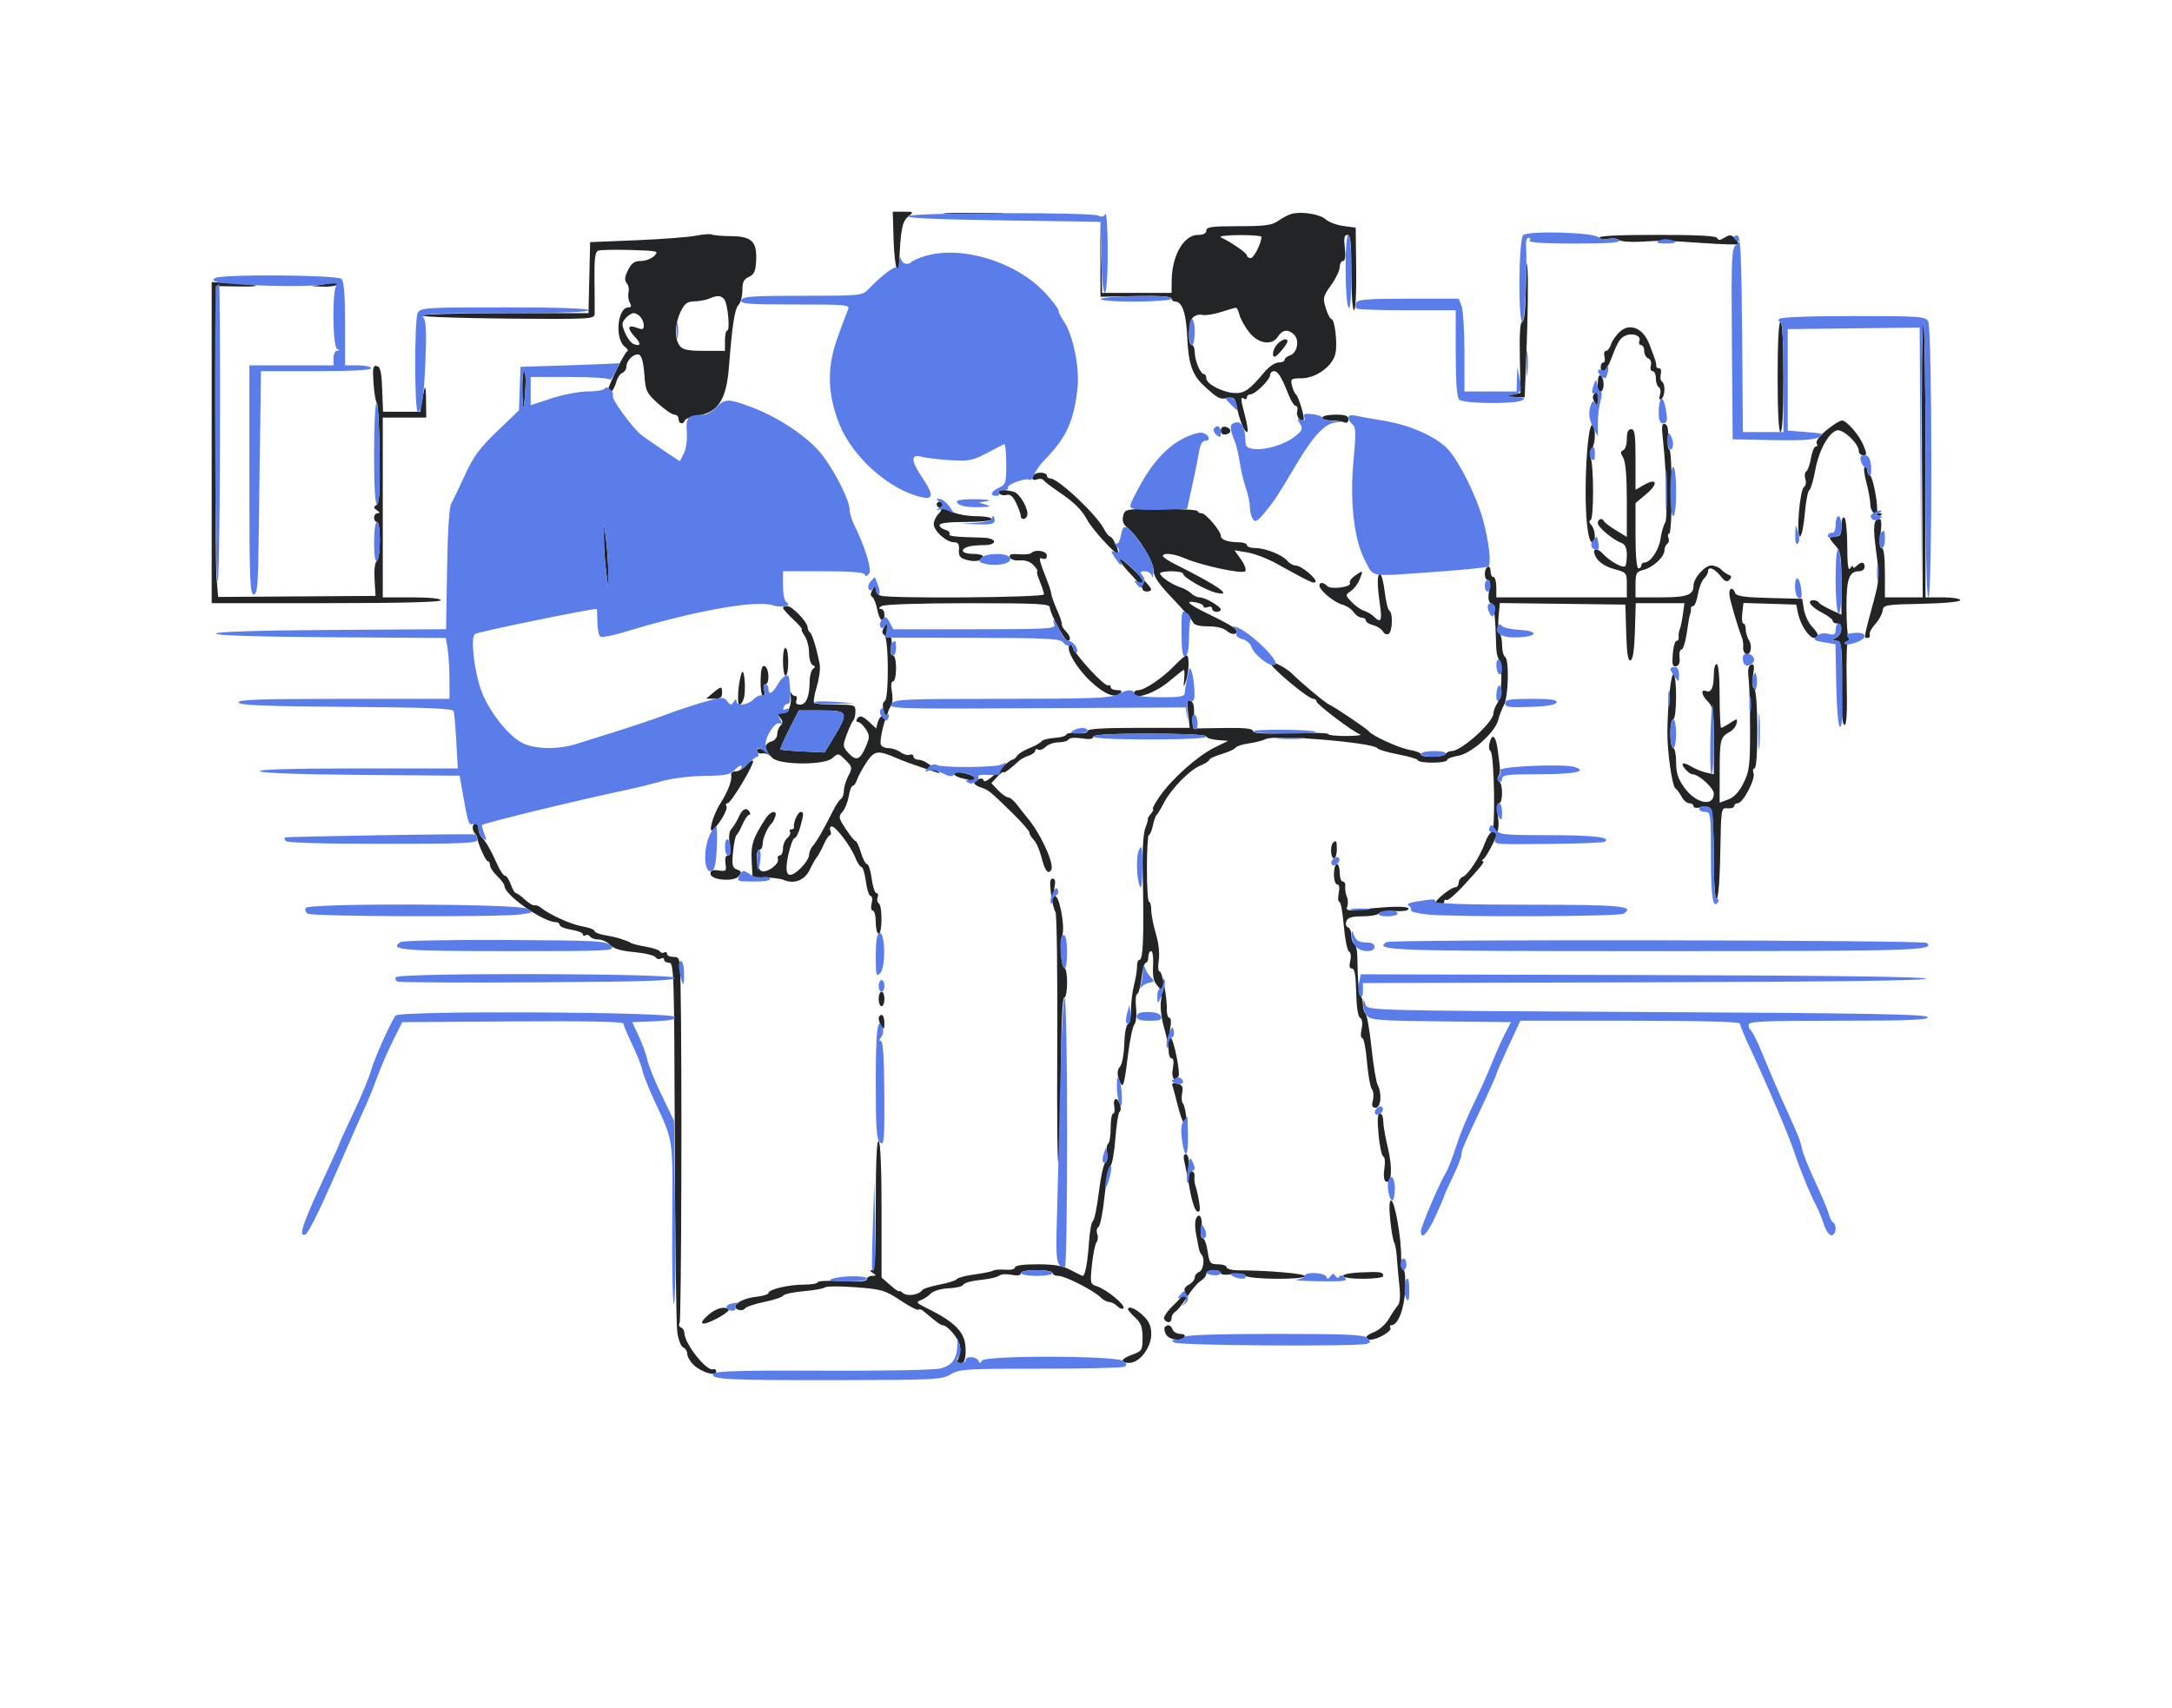 <svg xmlns="http://www.w3.org/2000/svg" width="749" height="589" viewBox="0 0 749 589" version="1.1"><path d="M 308.124 82.001 C 308.266 86.952, 308.740 91.564, 309.176 92.251 C 309.696 93.070, 310.005 92.638, 310.073 91 C 310.557 79.299, 311.095 76.430, 313.116 74.750 C 315.199 73.019, 315.182 73, 311.543 73 L 307.864 73 308.124 82.001 M 327.299 73.745 C 332.139 73.929, 339.789 73.928, 344.299 73.743 C 348.810 73.558, 344.850 73.408, 335.500 73.409 C 326.150 73.410, 322.460 73.562, 327.299 73.745 M 445.500 73.730 C 444.400 74.007, 442.306 75.081, 440.846 76.117 C 438.630 77.688, 436.356 78, 427.096 78 C 417.900 78, 416 78.257, 416 79.500 C 416 80.482, 415.017 81, 413.155 81 C 408.221 81, 404.134 88.065, 404.044 96.750 L 404 101 392.031 101 L 380.062 101 379.731 88.750 L 379.401 76.500 379.450 89.424 L 379.500 102.348 391.750 102.101 C 399.958 101.936, 404 102.208, 404 102.927 C 404 103.517, 404.567 104, 405.259 104 C 407.671 104, 409.067 108.130, 409.416 116.289 C 409.807 125.430, 411.132 129.300, 415.138 133 C 419.908 137.406, 420.636 137.792, 423.241 137.294 C 425.484 136.865, 425.880 137.216, 426.462 140.153 C 427.376 144.764, 429.084 149, 430.031 149 C 430.464 149, 430.190 146.637, 429.421 143.750 C 427.747 137.460, 427.695 136.694, 429 137.500 C 429.550 137.840, 430 137.641, 430 137.059 C 430 136.477, 430.538 136, 431.195 136 C 432.838 136, 438 130.927, 438 129.313 C 438 128.591, 438.599 128, 439.331 128 C 440.712 128, 441.864 129.872, 444.404 136.250 C 445.226 138.313, 446.329 140, 446.855 140 C 447.382 140, 447.591 140.849, 447.319 141.887 C 446.875 143.588, 448.547 145.787, 449.534 144.799 C 450.074 144.260, 447.767 136.634, 446.869 135.990 C 446.478 135.709, 445.879 134.359, 445.537 132.990 C 444.955 130.659, 445.166 130.497, 448.844 130.455 C 453.895 130.398, 459.566 126.251, 460.518 121.919 C 461.285 118.424, 460.288 110, 459.107 110 C 458.682 110, 457.816 108.313, 457.182 106.250 C 456.112 102.773, 456.245 102.197, 459.014 98.337 C 460.656 96.047, 462 93.234, 462 92.087 C 462 90.939, 462.509 90, 463.130 90 C 463.878 90, 464.089 88.478, 463.753 85.500 C 463.370 82.100, 463.582 81, 464.623 81 C 465.722 81, 466 83.626, 466 94 C 466 101.310, 466.405 107, 466.926 107 C 467.459 107, 467.778 100.954, 467.676 92.750 L 467.500 78.500 463.286 77.938 C 460.968 77.628, 458.213 76.598, 457.163 75.647 C 455.190 73.862, 449.009 72.846, 445.500 73.730 M 240 81.280 C 237.525 81.779, 228.300 82.483, 219.500 82.844 L 203.500 83.500 203.219 95.750 L 202.938 108 173.910 108 C 157.945 108, 145.109 108.367, 145.386 108.816 C 145.664 109.265, 159.190 109.742, 175.445 109.876 C 203.368 110.106, 205.003 110.019, 205.062 108.310 C 205.096 107.314, 205.070 102.108, 205.005 96.741 C 204.914 89.287, 205.211 86.856, 206.264 86.452 C 207.022 86.161, 212.080 86.053, 217.504 86.212 C 226.897 86.486, 227.282 86.583, 225.611 88.250 C 224.646 89.213, 222.572 90, 221.002 90 C 218.798 90, 217.788 90.719, 216.575 93.150 C 215.401 95.503, 215.286 96.640, 216.120 97.645 C 216.734 98.384, 217.017 99.828, 216.749 100.853 C 216.481 101.877, 216.675 103.455, 217.180 104.358 C 217.837 105.532, 217.705 106, 216.719 106 C 212.873 106, 211.915 117.002, 215.530 119.646 C 216.397 120.279, 216.745 120.956, 216.303 121.149 C 215.364 121.559, 210.489 131.379, 209.450 134.953 C 208.799 137.191, 208.875 137.268, 210.319 135.824 C 211.189 134.954, 212.189 133.095, 212.541 131.693 C 212.893 130.292, 213.815 128.901, 214.590 128.604 C 215.366 128.306, 216 127.342, 216 126.460 C 216 124.272, 218.747 121.689, 220.400 122.323 C 221.257 122.652, 221.912 125.108, 222.198 129.063 C 222.619 134.883, 222.924 135.534, 226.910 139.142 C 229.254 141.264, 231.808 143, 232.586 143 C 233.364 143, 234 143.675, 234 144.500 C 234 146.189, 235.650 146.551, 236.175 144.976 C 236.362 144.413, 238.312 143.678, 240.508 143.341 C 247.662 142.245, 250.488 137.864, 251.374 126.500 C 252.501 112.060, 253.358 106.499, 254.660 105.197 C 255.397 104.460, 256 102.196, 256 100.166 C 256 97.297, 256.501 96.254, 258.250 95.487 C 260.038 94.702, 260.550 93.577, 260.745 90 C 261.108 83.340, 259.280 81.515, 252.170 81.441 C 249.011 81.408, 245.993 81.154, 245.463 80.877 C 244.933 80.599, 242.475 80.780, 240 81.280 M 421 81.841 C 424.616 83.531, 430 87.274, 430 88.099 C 430 88.594, 430.585 89, 431.299 89 C 432.397 89, 435 83.851, 435 81.679 C 435 81.306, 431.512 81.032, 427.250 81.070 C 422.988 81.109, 420.175 81.456, 421 81.841 M 551.502 82.004 C 551.843 82.556, 553.226 82.730, 554.574 82.392 C 555.923 82.054, 557.583 82.218, 558.263 82.757 C 558.943 83.296, 562.425 83.564, 566 83.351 C 573.695 82.893, 573.463 82.887, 587.500 83.836 C 593.550 84.245, 598.841 84.421, 599.258 84.226 C 599.674 84.032, 599.290 83.147, 598.404 82.261 C 597.038 80.896, 596.470 80.850, 594.691 81.961 C 593.180 82.905, 592.485 82.954, 592.212 82.136 C 591.946 81.337, 585.756 81, 571.358 81 C 557.912 81, 551.095 81.345, 551.502 82.004 M 526.196 98.750 C 526.069 106.683, 525.622 111, 524.927 111 C 524.208 111, 523.935 115.042, 524.100 123.250 L 524.347 135.500 521.423 136.132 C 518.607 136.740, 518.633 136.768, 522.142 136.882 L 525.783 137 526.473 118.750 C 526.853 108.713, 526.990 97.350, 526.777 93.500 C 526.509 88.631, 526.332 90.228, 526.196 98.750 M 73 152.634 L 73 208 112.500 208 C 138.167 208, 152 207.650, 152 207 C 152 206.400, 148 206, 142 206 L 132 206 132 175 L 132 144 139.500 144 L 147 144 146.921 138.250 C 146.838 132.166, 146.554 132.166, 145.537 138.250 L 144.909 142 138.497 142 L 132.084 142 131.792 134.261 C 131.563 128.184, 131.163 126.457, 129.933 126.223 C 128.609 125.970, 128.436 126.895, 128.812 132.212 C 129.057 135.670, 129.580 138.725, 129.973 139 C 130.366 139.275, 130.790 147.103, 130.916 156.397 C 131.093 169.504, 130.847 173.484, 129.822 174.147 C 128.748 174.840, 128.781 175.184, 130 175.985 C 131.003 176.643, 131.086 176.974, 130.250 176.985 C 129.563 176.993, 129 177.675, 129 178.500 C 129 179.325, 129.450 180, 130 180 C 131.364 180, 131.284 192.707, 129.915 193.553 C 129.273 193.949, 128.967 196.527, 129.165 199.862 L 129.500 205.500 102.365 205.679 L 75.230 205.859 74.706 199.679 C 74.418 196.281, 74.254 172.162, 74.341 146.082 L 74.500 98.663 82 98.792 C 91.160 98.950, 90.143 98.323, 80.250 97.713 L 73 97.267 73 152.634 M 112 98 L 107.500 98.700 111.691 98.850 C 113.996 98.932, 116.160 98.550, 116.500 98 C 116.840 97.450, 116.979 97.068, 116.809 97.150 C 116.639 97.233, 114.475 97.615, 112 98 M 244.500 103 C 243.400 103.473, 241.121 103.891, 239.435 103.930 C 236.942 103.987, 236.056 104.659, 234.685 107.534 C 232.679 111.741, 232.552 116.826, 234.392 119.250 C 235.439 120.629, 237.233 121, 242.860 121 L 250 121 250 117.500 C 250 115.575, 250.341 114, 250.757 114 C 251.837 114, 250.988 104.749, 249.770 103.250 C 248.616 101.828, 247.365 101.769, 244.500 103 M 421 107.629 C 418.525 108.416, 415.654 108.849, 414.619 108.590 C 413.585 108.331, 412.122 108.735, 411.369 109.488 C 409.800 111.057, 409.492 119, 411 119 C 411.550 119, 412 120.104, 412 121.453 C 412 124.333, 413.954 129, 415.161 129 C 415.622 129, 416 129.663, 416 130.474 C 416 132.423, 421.659 135.352, 425.777 135.535 C 429.155 135.684, 430.875 134.464, 436.160 128.168 C 437.623 126.426, 439.760 125, 440.910 125 C 442.059 125, 443 124.580, 443 124.067 C 443 123.554, 443.850 122.865, 444.890 122.535 C 447.317 121.765, 448.197 117.340, 446.301 115.444 C 444.293 113.436, 442.240 113.642, 440.768 116 C 438.716 119.286, 434.003 118.630, 430.797 114.613 C 429.311 112.750, 427.800 110.050, 427.439 108.613 C 427.078 107.176, 426.494 106.044, 426.142 106.099 C 425.789 106.153, 423.475 106.842, 421 107.629 M 215.735 109.750 C 214.359 111.279, 214.334 111.913, 215.538 114.765 C 216.296 116.561, 217.630 118.304, 218.501 118.639 C 220.967 119.585, 221.173 118.563, 218.989 116.219 C 216.193 113.217, 216.413 111.826, 219.500 113 C 221.585 113.793, 222 113.656, 222 112.175 C 222 110.162, 220.164 108, 218.455 108 C 217.825 108, 216.601 108.787, 215.735 109.750 M 613 130 C 613 142, 613.368 149, 614 149 C 614.632 149, 615 142, 615 130 C 615 118, 614.632 111, 614 111 C 613.368 111, 613 118, 613 130 M 662.769 158.500 L 663.038 206 656.519 206 L 650 206 650 197.500 C 650 192.014, 649.612 189, 648.906 189 C 648.169 189, 648.036 187.372, 648.500 184 C 648.943 180.778, 648.820 179, 648.153 179 C 646.045 179, 645.801 181.399, 647 190.339 C 648.137 198.820, 648.068 200.094, 646.071 207.500 C 642.639 220.228, 642.677 220, 643.967 220 C 644.627 220, 644.993 219.478, 644.780 218.839 C 644.567 218.201, 645.403 216.589, 646.638 215.257 C 647.872 213.925, 649.021 211.859, 649.191 210.667 C 649.488 208.585, 650.021 208.489, 662.750 208.221 C 670.461 208.059, 676 207.536, 676 206.971 C 676 206.437, 673.300 206, 670 206 L 664 206 664 158.500 C 664 132.375, 663.663 111, 663.250 111 C 662.837 111, 662.621 132.375, 662.769 158.500 M 558.694 114.313 C 557.335 115.516, 555.918 117.513, 555.544 118.750 C 555.171 119.987, 554.393 121, 553.816 121 C 553.239 121, 553.002 121.900, 553.290 123 C 553.577 124.100, 553.405 125, 552.906 125 C 552.408 125, 552 125.675, 552 126.500 C 552 129.495, 553.982 128.086, 555.515 124 C 557.646 118.321, 558.523 116.790, 560.143 115.923 C 562.660 114.576, 566.073 115.645, 565.342 117.551 C 565.036 118.348, 565.284 119, 565.893 119 C 566.502 119, 567 119.914, 567 121.031 C 567 122.149, 567.625 123.303, 568.389 123.596 C 569.193 123.904, 569.565 124.946, 569.273 126.065 C 568.994 127.129, 569.269 128, 569.883 128 C 570.498 128, 571 129.098, 571 130.441 C 571 131.784, 571.468 133.171, 572.041 133.525 C 572.613 133.879, 572.790 135.087, 572.434 136.209 C 572.002 137.570, 572.155 138.022, 572.893 137.566 C 574.224 136.744, 574.371 132.347, 573.094 131.558 C 572.596 131.250, 572.423 130.098, 572.711 128.999 C 573.003 127.882, 572.741 127, 572.117 127 C 571.502 127, 571.071 126.662, 571.159 126.250 C 571.246 125.838, 570.979 124.600, 570.565 123.500 C 570.151 122.400, 569.364 120.295, 568.815 118.822 C 566.738 113.248, 562.188 111.220, 558.694 114.313 M 440.571 118.571 C 439.044 120.098, 438.401 123, 439.590 123 C 440.358 123, 443.924 118.723, 443.967 117.750 C 444.023 116.482, 442.226 116.917, 440.571 118.571 M 180.136 135.250 C 180.280 142.885, 180.727 142.052, 181.211 133.249 C 181.370 130.362, 181.162 127.999, 180.750 127.999 C 180.338 128, 180.061 131.262, 180.136 135.250 M 551 131.741 C 551 133.313, 550.503 135.097, 549.896 135.704 C 549.105 136.495, 549.097 137.330, 549.866 138.654 C 550.819 140.294, 550.943 140.193, 550.970 137.750 C 550.986 136.238, 551.450 135, 552 135 C 552.550 135, 553 133.902, 553 132.559 C 553 131.216, 552.550 129.840, 552 129.500 C 551.422 129.143, 551 130.090, 551 131.741 M 456 144 C 456 144.550, 457.313 145, 458.918 145 C 460.523 145, 462.548 145.273, 463.418 145.607 C 464.456 146.005, 465 145.662, 465 144.607 C 465 143.369, 463.966 143, 460.500 143 C 458.025 143, 456 143.450, 456 144 M 632.033 146.689 C 628.121 149.430, 625.885 152.005, 626.523 153.036 C 626.850 153.566, 626.681 154, 626.147 154 C 625.613 154, 624.872 155.798, 624.501 157.995 C 624.130 160.192, 623.397 162.255, 622.872 162.579 C 622.348 162.903, 622.210 164.087, 622.566 165.209 C 622.925 166.338, 622.711 167.560, 622.090 167.945 C 620.635 168.844, 619.324 185, 620.705 185 C 621.256 185, 621.999 181.538, 622.357 177.307 C 622.715 173.076, 623.416 169.361, 623.915 169.053 C 624.414 168.744, 625.332 165.683, 625.955 162.250 C 627.184 155.469, 630.412 149.447, 633.360 148.434 C 635.405 147.732, 641 152.952, 641 155.562 C 641 156.353, 641.681 157, 642.513 157 C 643.863 157, 643.862 156.606, 642.504 153.356 C 641.066 149.913, 636.754 145, 635.171 145 C 634.772 145, 633.360 145.760, 632.033 146.689 M 547.517 153.244 C 546.077 169.213, 546.896 187, 549.072 187 C 550.439 187, 550.201 182.613, 548.750 181.075 C 547.989 180.268, 547.891 179.603, 548.500 179.374 C 549.653 178.941, 549.641 160.475, 548.486 157.683 C 548.058 156.647, 548.221 155.379, 548.867 154.733 C 550.222 153.378, 550.383 147.354, 549.086 146.553 C 548.583 146.242, 547.877 149.253, 547.517 153.244 M 573.455 151.634 C 574.701 162.821, 575.125 179.145, 574.200 180.321 C 573.690 180.969, 572.980 183.419, 572.622 185.764 C 572.003 189.822, 569.151 194, 567 194 C 566.450 194, 566 194.450, 566 195 C 566 195.550, 565.550 196, 565 196 C 564.393 196, 564 191.583, 564 184.750 L 564 173.500 567.750 170.343 C 571.977 166.785, 571.420 164.649, 566.935 167.222 L 564 168.907 564 158.453 C 564 149.828, 563.738 148, 562.500 148 C 561.459 148, 561 149.046, 561 151.417 C 561 153.296, 560.438 155.037, 559.750 155.286 C 558.750 155.648, 558.750 156.162, 559.750 157.856 C 560.572 159.248, 561 164.288, 561 172.568 L 561 185.163 557.250 182.874 C 555.188 181.615, 553.350 180.229, 553.167 179.793 C 552.610 178.469, 551 178.907, 551 180.381 C 551 181.815, 556.194 186.166, 559.250 187.292 C 560.442 187.732, 561 189.010, 561 191.302 C 561 193.153, 560.743 194.923, 560.429 195.237 C 559.630 196.037, 555.223 193.617, 552.859 191.080 C 550.237 188.265, 548.568 189.411, 550.654 192.594 C 551.657 194.125, 553.963 195.533, 556.642 196.249 C 560.928 197.396, 561 197.486, 561 201.707 L 561 206 538.500 206 L 516 206 516 202.500 C 516 200.575, 515.550 199, 515 199 C 514.450 199, 514 198.073, 514 196.941 C 514 195.809, 513.550 195.160, 513 195.500 C 511.638 196.342, 511.729 200, 513.111 200 C 513.848 200, 513.992 201.228, 513.539 203.646 C 513.070 206.143, 513.254 207.539, 514.121 208.074 C 515.248 208.772, 515.658 212.169, 515.971 223.429 C 516.016 225.040, 516.436 226.840, 516.905 227.429 C 518.275 229.151, 517.877 240.294, 516.367 242.473 C 515.615 243.557, 515 245.164, 515 246.042 C 515 249.031, 503.941 259, 500.626 259 C 499.797 259, 498.840 259.450, 498.500 260 C 497.742 261.226, 490 261.343, 490 260.128 C 490 259.648, 488.313 258.978, 486.250 258.639 C 482.612 258.041, 473.160 253.755, 472.049 252.200 C 471.445 251.354, 460.232 243.799, 458.395 243 C 457.028 242.405, 448.645 235.423, 445.538 232.291 C 443.483 230.220, 438 227.480, 438 228.525 C 438 230.037, 451.101 241, 452.908 241 C 453.509 241, 454 241.407, 454 241.905 C 454 242.891, 466.562 252.399, 469 253.259 C 469.825 253.550, 467.688 253.800, 464.250 253.813 C 460.813 253.827, 458 253.521, 458 253.132 C 458 252.744, 452.150 252.609, 445 252.831 C 435.477 253.128, 432 252.922, 432 252.061 C 432 251.226, 429.032 250.935, 421.750 251.054 L 411.500 251.223 411.732 246.712 C 411.895 243.559, 411.535 242.035, 410.536 241.652 C 409.370 241.205, 409.215 242.016, 409.693 246.052 L 410.279 251 392.639 251 C 380.387 251, 375 251.339, 375 252.109 C 375 252.788, 373.645 253.061, 371.516 252.812 C 369.599 252.588, 367.894 252.818, 367.726 253.323 C 367.557 253.828, 365.705 254.345, 363.610 254.473 C 361.515 254.600, 359.508 255.134, 359.150 255.659 C 358.793 256.184, 356.925 257.237, 355 257.998 C 353.075 258.760, 351.140 259.971, 350.700 260.691 C 350.260 261.411, 349.509 262, 349.030 262 C 348.550 262, 346.243 263.897, 343.901 266.215 C 341.367 268.724, 339.479 269.936, 339.236 269.209 C 339.012 268.537, 338.367 268.273, 337.803 268.622 C 337.238 268.971, 336.489 268.805, 336.138 268.254 C 335.214 266.803, 329 265.602, 329 266.875 C 329 267.444, 330.575 268.205, 332.500 268.566 C 334.425 268.927, 336 269.592, 336 270.044 C 336 270.496, 337.012 271.178, 338.250 271.559 C 340.815 272.351, 341.381 272.811, 349.250 280.508 C 352.413 283.601, 355 286.585, 355 287.138 C 355 287.691, 355.677 288.820, 356.505 289.648 C 357.332 290.475, 358.513 293.151, 359.128 295.593 C 360.303 300.261, 361.431 301.730, 362.505 299.993 C 363.714 298.036, 358.785 287.299, 354.231 281.966 C 353.542 281.160, 352.050 279.262, 350.917 277.750 C 349.783 276.238, 348.325 274.992, 347.677 274.983 C 347.030 274.973, 345.455 273.864, 344.179 272.518 L 341.857 270.070 343.929 267.846 C 345.068 266.623, 346 265.928, 346 266.302 C 346 266.927, 348.549 265.080, 351.408 262.382 C 352.060 261.767, 353.585 260.949, 354.797 260.565 C 356.008 260.180, 357 259.419, 357 258.874 C 357 258.328, 357.453 258.162, 358.008 258.505 C 358.562 258.847, 359.719 258.424, 360.579 257.564 C 361.439 256.704, 363.434 256, 365.012 256 C 366.591 256, 368.161 255.549, 368.501 254.998 C 368.858 254.421, 370.793 254.263, 373.060 254.626 C 375.690 255.046, 377 254.881, 377 254.128 C 377 253.329, 382.693 253, 396.500 253 C 407.998 253, 416 253.386, 416 253.940 C 416 254.456, 417.688 255.019, 419.750 255.190 L 423.500 255.500 418.714 257.857 C 412.954 260.693, 404.004 268.681, 399.895 274.652 C 398.250 277.043, 397.206 279, 397.574 279 C 397.943 279, 397.627 279.744, 396.872 280.654 C 396.118 281.563, 395.644 282.351, 395.820 282.404 C 395.996 282.457, 395.614 283.850, 394.969 285.500 C 394.246 287.352, 393.895 293.094, 394.052 300.500 C 394.527 322.945, 394.230 331, 392.928 331 C 392.430 331, 392.052 332.012, 392.088 333.250 C 392.124 334.488, 391.680 337.300, 391.101 339.500 C 390.522 341.700, 390.037 345.600, 390.024 348.167 C 390.011 350.733, 389.523 352.992, 388.940 353.187 C 388.357 353.381, 387.795 356.456, 387.690 360.020 C 387.583 363.672, 386.940 367.092, 386.216 367.855 C 385.473 368.640, 385.209 370.114, 385.590 371.355 C 387.115 376.324, 387.589 375.294, 388.948 364.048 C 389.576 358.850, 390.578 354.009, 391.174 353.290 C 391.784 352.556, 392.039 350.035, 391.757 347.533 C 391.481 345.085, 391.656 342.948, 392.146 342.785 C 392.636 342.621, 393.316 340.128, 393.658 337.244 C 393.999 334.360, 394.666 332, 395.139 332 C 395.613 332, 396 331.100, 396 330 C 396 328.900, 396.435 328, 396.967 328 C 397.500 328, 397.799 330.239, 397.635 332.992 C 397.413 336.701, 397.795 338.476, 399.120 339.899 C 400.417 341.290, 400.751 342.760, 400.343 345.275 C 400.027 347.219, 400.487 351.162, 401.391 354.272 C 402.276 357.317, 403 360.976, 403 362.404 C 403 363.832, 403.470 365, 404.045 365 C 404.698 365, 404.844 366.313, 404.434 368.500 C 403.828 371.730, 405.029 373.380, 406.387 371.183 C 407.118 370, 404.696 358, 403.726 358 C 403.277 358, 403.205 356.425, 403.566 354.500 C 403.943 352.490, 403.817 351, 403.270 351 C 402.746 351, 402.344 349.762, 402.377 348.250 C 402.475 343.755, 400.811 335, 399.859 335 C 399.374 335, 399.250 333.288, 399.585 331.195 C 399.955 328.882, 399.567 325.282, 398.597 322.013 C 397.718 319.056, 397 315.369, 397 313.818 C 397 312.268, 396.663 311, 396.250 311 C 395.837 311, 395.500 305.825, 395.500 299.500 C 395.500 293.175, 395.802 288, 396.171 288 C 396.539 288, 397.158 286.538, 397.546 284.750 C 397.934 282.962, 398.532 281.275, 398.876 281 C 399.219 280.725, 400.307 278.925, 401.293 277 C 403.782 272.140, 410.137 265.600, 413.874 264.052 C 415.593 263.340, 417 262.433, 417 262.037 C 417 261.641, 418.913 260.746, 421.250 260.048 C 423.587 259.350, 425.761 258.363, 426.081 257.854 C 426.400 257.345, 428.425 256.684, 430.581 256.385 C 432.736 256.085, 435.441 255.388, 436.592 254.836 C 439.885 253.255, 473.818 256.093, 475.030 258.051 C 475.322 258.521, 478.584 259.480, 482.280 260.181 C 485.976 260.882, 489 261.803, 489 262.228 C 489 262.653, 491.250 263, 494 263 C 496.750 263, 499 262.608, 499 262.128 C 499 261.648, 500.710 260.982, 502.800 260.648 C 507.315 259.926, 515.561 252.598, 516.624 248.363 C 517.001 246.862, 517.912 244.478, 518.648 243.067 C 520.205 240.084, 520.474 227.411, 519 226.500 C 518.450 226.160, 518 224.424, 518 222.641 C 518 220.858, 517.624 218.972, 517.165 218.450 C 516.706 217.928, 516.527 215.354, 516.767 212.731 L 517.204 207.962 538.852 208.231 L 560.500 208.500 560.787 218.321 C 560.996 225.472, 561.404 228.033, 562.287 227.740 C 563.099 227.471, 563.595 224.139, 563.786 217.669 L 564.072 208 572.473 208 L 580.874 208 580.352 211.750 C 580.065 213.813, 579.572 216.175, 579.257 217 C 578.942 217.825, 578.775 219.063, 578.886 219.750 C 578.997 220.438, 578.663 221, 578.145 221 C 577.626 221, 577.039 223.037, 576.841 225.527 C 576.553 229.149, 576.783 229.995, 577.991 229.758 C 578.998 229.561, 579.393 228.554, 579.178 226.731 C 579.002 225.229, 579.297 224, 579.835 224 C 580.372 224, 581.165 221.637, 581.596 218.750 C 582.379 213.503, 582.536 212.658, 582.993 211.250 C 583.127 210.838, 583.184 210.162, 583.118 209.750 C 583.053 209.338, 583.410 209, 583.912 209 C 584.414 209, 585.130 207.191, 585.503 204.980 C 585.877 202.769, 586.816 200.326, 587.591 199.552 C 588.366 198.777, 589 197.661, 589 197.071 C 589 195.167, 591.159 195.932, 593.235 198.571 C 594.783 200.539, 595.521 200.862, 596.379 199.946 C 597.211 199.059, 597.173 198.630, 596.232 198.286 C 595.535 198.030, 594.329 197.187, 593.554 196.411 C 592.778 195.635, 591.243 195, 590.144 195 C 587.894 195, 584 199.395, 584 201.935 C 584 205.196, 581.786 206, 572.800 206 L 564 206 564 201.608 C 564 197.682, 564.283 197.146, 566.674 196.546 C 570 195.711, 573.960 192.061, 573.983 189.809 C 573.992 188.879, 574.430 187.852, 574.956 187.527 C 575.482 187.202, 575.659 186.275, 575.349 185.468 C 575.040 184.661, 575.172 184, 575.643 184 C 576.114 184, 576.500 177.475, 576.500 169.500 C 576.500 161.525, 576.124 155, 575.664 155 C 575.204 155, 574.979 153.128, 575.164 150.841 C 575.393 148.003, 575.071 146.537, 574.151 146.225 C 573.073 145.859, 572.933 146.946, 573.455 151.634 M 421 148.500 C 421 149.530, 421.655 150.020, 422.750 149.810 C 424.858 149.404, 424.725 147.629, 422.553 147.177 C 421.647 146.988, 421 147.539, 421 148.500 M 643.579 166.250 C 644.347 169.137, 644.982 172.689, 644.988 174.143 C 644.999 176.572, 647.526 178.807, 648.810 177.524 C 649.098 177.236, 648.858 177, 648.278 177 C 647.697 177, 647.259 176.438, 647.304 175.750 C 647.496 172.821, 645.669 164, 644.871 164 C 644.392 164, 644 163.325, 644 162.500 C 644 161.675, 643.591 161, 643.091 161 C 642.590 161, 642.810 163.363, 643.579 166.250 M 356.667 163.667 C 355.418 164.916, 355.995 165.939, 357.601 165.323 C 358.481 164.985, 359.494 165.113, 359.851 165.607 C 360.208 166.101, 362.497 167.854, 364.939 169.503 C 370.362 173.165, 373.074 175.817, 374.862 179.206 C 376.585 182.472, 384.829 191.504, 385.486 190.847 C 386.128 190.205, 383.720 185.018, 382.776 185.008 C 382.377 185.004, 381.398 183.762, 380.600 182.250 C 377.986 177.298, 364.939 165.042, 362.250 165.013 C 361.563 165.006, 361 164.550, 361 164 C 361 162.883, 357.704 162.629, 356.667 163.667 M 344.554 170.087 C 344.923 170.685, 346.047 170.959, 347.051 170.697 C 348.367 170.353, 349.312 171.137, 350.438 173.511 C 351.297 175.321, 352 177.297, 352 177.901 C 352 179.363, 353.729 179.313, 354.221 177.837 C 354.900 175.800, 351.725 170.162, 349.574 169.584 C 346.179 168.672, 343.825 168.908, 344.554 170.087 M 323 173.917 C 323 174.421, 323.510 175.003, 324.134 175.211 C 324.877 175.459, 324.705 176.152, 323.634 177.223 C 322.735 178.122, 322 179.708, 322 180.748 C 322 183.091, 326.343 187, 328.946 187 C 330.416 187, 330.832 187.633, 330.688 189.653 C 330.537 191.787, 331.054 192.459, 333.335 193.089 C 336.353 193.923, 339 193.364, 339 191.893 C 339 191.402, 337.425 191, 335.500 191 C 331.878 191, 330.812 189.670, 333.582 188.607 C 334.452 188.273, 336.964 188, 339.165 188 C 344.188 188, 343.942 185.542, 338.906 185.412 C 329.013 185.158, 326.930 184.922, 327.430 184.114 C 327.731 183.626, 327.083 182.993, 325.989 182.707 C 324.895 182.421, 324 181.695, 324 181.094 C 324 180.383, 327.153 180, 333 180 C 338.333 180, 342 179.593, 342 179 C 342 178.450, 339.503 178, 336.450 178 C 330.998 178, 325 175.891, 325 173.974 C 325 173.438, 324.550 173, 324 173 C 323.450 173, 323 173.412, 323 173.917 M 387.314 177.888 C 386.893 179.564, 387.301 180.756, 388.683 181.888 C 392.459 184.981, 397.729 193.460, 397.792 196.546 C 397.840 198.888, 399.357 201.162, 404.355 206.386 C 407.930 210.124, 411.099 213.816, 411.396 214.591 C 411.756 215.527, 413.517 216, 416.640 216 C 419.545 216, 422.018 216.611, 423.108 217.598 C 425.173 219.466, 427.756 218.573, 425.758 216.682 C 425.066 216.027, 421.238 213.925, 417.250 212.009 C 409.797 208.429, 408.107 206.915, 412.500 207.755 C 413.875 208.018, 415 208.617, 415 209.085 C 415 209.554, 415.675 209.678, 416.500 209.362 C 417.325 209.045, 418 209.284, 418 209.893 C 418 210.502, 418.675 211, 419.500 211 C 420.325 211, 421 210.647, 421 210.216 C 421 209.138, 415.541 206, 413.667 206 C 412.829 206, 411.527 205.384, 410.775 204.632 C 410.022 203.879, 408.303 202.914, 406.953 202.487 C 404.092 201.581, 400.077 198.833, 400.031 197.750 C 400.014 197.338, 401.800 197, 404 197 C 406.200 197, 408 197.407, 408 197.905 C 408 199.087, 415.723 203.530, 419.250 204.377 C 425.678 205.922, 419.846 201.842, 405.274 194.600 C 402.950 193.445, 401.037 192.162, 401.024 191.750 C 400.984 190.484, 404.869 190.915, 408.782 192.612 C 414.351 195.026, 428.366 198.030, 429.373 197.025 C 429.870 196.529, 429.267 194.780, 427.974 192.964 L 425.703 189.774 430.101 190.497 C 432.521 190.895, 436.975 192.586, 440 194.254 C 451.866 200.799, 452.996 201.337, 453.603 200.730 C 454.486 199.847, 448.844 195.070, 446.872 195.032 C 445.977 195.014, 444.663 194.299, 443.952 193.442 C 442.198 191.329, 436.393 189, 432.878 189 C 431.295 189, 430 188.550, 430 188 C 430 187.450, 428.687 187, 427.082 187 C 423.503 187, 421 186.106, 421 184.826 C 421 183.134, 415.812 177, 414.381 177 C 413.622 177, 413 176.662, 413 176.250 C 413 175.838, 407.356 175.500, 400.457 175.500 C 388.069 175.500, 387.907 175.530, 387.314 177.888 M 635 181.441 C 635 184.333, 634.625 185, 633 185 C 631.900 185, 631 185.244, 631 185.542 C 631 185.840, 631.900 187.050, 633 188.230 C 634.744 190.102, 635 191.759, 635 201.172 L 635 211.968 631.250 210.234 C 629.188 209.280, 627.350 208.162, 627.167 207.750 C 626.983 207.338, 626.158 207, 625.333 207 C 622.833 207, 624.399 209.251, 628.311 211.282 C 630.340 212.335, 632 213.602, 632 214.098 C 632 214.594, 632.675 215, 633.500 215 C 635.575 215, 635.388 218.674, 633.250 219.920 C 631.583 220.891, 631.583 220.941, 633.250 220.970 C 635.161 221.003, 635.402 223.587, 635.140 241.250 C 635.056 246.874, 635.392 250, 636.079 250 C 636.803 250, 637.043 245.325, 636.824 235.499 C 636.646 227.523, 636.864 220.998, 637.309 220.999 C 637.754 220.999, 637.811 220.504, 637.437 219.897 C 637.062 219.291, 636.753 214.569, 636.750 209.404 C 636.744 199.570, 637.650 197, 641.122 197 C 642.155 197, 643 196.325, 643 195.500 C 643 193.692, 641.833 193.567, 640.200 195.200 C 639.540 195.860, 638.993 195.972, 638.985 195.450 C 638.976 194.928, 638.533 195.175, 638 196 C 637.335 197.029, 637.026 194.612, 637.015 188.309 C 637.007 183.254, 636.550 178.840, 636 178.500 C 635.405 178.132, 635 179.323, 635 181.441 M 208.256 185.500 C 208.234 188.250, 208.552 193.200, 208.962 196.500 L 209.706 202.500 209.744 197.500 C 209.766 194.750, 209.448 189.800, 209.038 186.500 L 208.294 180.500 208.256 185.500 M 355.613 190.720 C 355.217 191.116, 353.291 191.303, 351.334 191.134 C 348.708 190.908, 347.899 191.178, 348.247 192.164 C 348.526 192.957, 349.938 193.405, 351.718 193.265 C 353.664 193.113, 355.349 193.728, 356.514 195.015 C 357.502 196.107, 358.038 197, 357.706 197 C 357.374 197, 357.754 198.561, 358.551 200.468 C 359.348 202.375, 360 204.400, 360 204.968 C 360 206.087, 306.443 206.491, 303.582 205.393 C 302.712 205.059, 301.986 204.047, 301.970 203.143 C 301.944 201.751, 301.773 201.786, 300.853 203.369 C 300.118 204.634, 300.099 205.443, 300.792 205.871 C 301.355 206.220, 302.133 208.191, 302.520 210.252 C 303.259 214.193, 305 215.420, 305 212 C 305 210.900, 304.438 209.993, 303.750 209.985 C 302.917 209.974, 303 209.646, 304 209 C 304.877 208.433, 317.238 208.024, 333.750 208.015 C 357.379 208.003, 362 208.230, 362 209.408 C 362 211.377, 367.098 221, 368.142 221 C 369.484 221, 369.151 219.293, 367.482 217.625 C 366.647 216.790, 366.056 215.746, 366.168 215.304 C 366.280 214.862, 365.566 212.700, 364.581 210.500 C 363.596 208.300, 362.693 205.825, 362.575 205 C 362.456 204.175, 362.009 202.600, 361.582 201.500 C 358.145 192.656, 358.008 192.066, 359.524 192.648 C 360.448 193.002, 361 192.613, 361 191.607 C 361 189.961, 357.026 189.307, 355.613 190.720 M 386.001 192.749 C 386 193.436, 387.800 195.852, 390 198.119 C 392.200 200.386, 394 202.637, 394 203.121 C 394 203.604, 394.675 204, 395.500 204 C 396.325 204, 396.986 203.662, 396.969 203.250 C 396.914 201.909, 386.001 191.461, 386.001 192.749 M 467.206 198.568 C 465.974 199.431, 465.212 200.533, 465.511 201.018 C 466.361 202.392, 459.034 203.434, 457.725 202.125 C 456.347 200.747, 455 200.665, 455 201.960 C 455 203.539, 460.151 207.821, 462.874 208.504 C 464.269 208.855, 466.019 210.009, 466.762 211.071 C 467.505 212.132, 468.763 213, 469.557 213 C 470.351 213, 471 213.441, 471 213.981 C 471 214.520, 472.131 215.246, 473.513 215.593 C 474.895 215.939, 476.411 216.911, 476.881 217.752 C 477.352 218.593, 478.246 218.966, 478.868 218.581 C 480.211 217.751, 480.395 211.362, 479.098 210.561 C 478.603 210.254, 477.883 207.303, 477.500 204.002 C 477.117 200.701, 476.398 198, 475.902 198 C 474.850 198, 474.847 201.403, 475.894 208.750 C 476.660 214.134, 476.172 215.029, 473.775 212.632 C 473.022 211.879, 471.486 210.972, 470.362 210.615 C 469.237 210.258, 467.312 208.897, 466.085 207.591 C 463.856 205.218, 463.856 205.214, 465.880 203.797 C 466.994 203.016, 468.366 201.168, 468.928 199.689 C 470.126 196.538, 470.115 196.530, 467.206 198.568 M 596.390 205.250 C 596.615 207.248, 599.177 215.954, 600.731 220 C 601.048 220.825, 601.217 222.248, 601.106 223.161 C 600.995 224.075, 601.379 225.116, 601.959 225.475 C 603.564 226.466, 604.472 222.985, 603.158 220.881 C 602.521 219.861, 602 218.121, 602 217.014 C 602 215.906, 601.640 215, 601.201 215 C 600.761 215, 600.587 213.409, 600.814 211.464 L 601.227 207.928 610.325 208.214 L 619.423 208.500 620.038 211.521 C 620.834 215.425, 623.843 220, 625.615 220 C 627.587 220, 627.332 218.734, 624.818 216.035 C 623.617 214.746, 622.373 212.074, 622.052 210.096 L 621.469 206.500 610.191 206.217 C 601.390 205.996, 598.788 205.611, 598.349 204.467 C 597.476 202.191, 596.107 202.738, 596.390 205.250 M 270 209.632 C 270 209.979, 271.607 211.779, 273.571 213.632 C 275.535 215.484, 276.860 217, 276.514 217 C 276.169 217, 276.587 218, 277.443 219.223 C 278.299 220.445, 279 223.107, 279 225.139 C 279 227.171, 279.563 229.062, 280.250 229.341 C 281.164 229.711, 281.196 230.070, 280.368 230.674 C 279.746 231.128, 279.223 233.075, 279.205 235 C 279.159 240.201, 278.008 243, 275.915 243 C 274.679 243, 274.254 242.501, 274.638 241.500 C 274.955 240.675, 274.749 240, 274.180 240 C 273.612 240, 272.954 239.438, 272.719 238.750 C 272.484 238.063, 272.435 238.414, 272.610 239.530 C 273.169 243.098, 271.891 246, 269.761 246 C 268.067 246, 267.954 246.240, 269.035 247.542 C 270.005 248.711, 270.034 249.366, 269.158 250.242 C 268.521 250.879, 268 252.252, 268 253.294 C 268 254.346, 267.112 255.420, 266 255.710 C 264.900 255.998, 264 256.842, 264 257.585 C 264 258.376, 263.378 258.698, 262.500 258.362 C 261.675 258.045, 261 258.312, 261 258.956 C 261 259.599, 261.879 259.985, 262.952 259.813 C 264.026 259.641, 265.489 260.275, 266.202 261.222 C 268.173 263.836, 284.234 264.004, 287.067 261.439 C 289.019 259.673, 289.147 259.692, 291.577 262.122 C 293.955 264.501, 294.003 264.766, 292.545 267.561 C 291.702 269.178, 291.010 271.486, 291.006 272.691 C 291.003 273.896, 290.547 275.162, 289.993 275.505 C 289.439 275.847, 288.159 277.786, 287.149 279.814 C 284.075 285.986, 281.564 290.338, 280.250 291.776 C 279.563 292.528, 279 293.927, 279 294.884 C 279 295.842, 277.647 297.922, 275.993 299.506 C 271.671 303.648, 270.252 301.922, 271.905 294.533 C 272.586 291.490, 273.540 289, 274.025 289 C 274.509 289, 275.375 287.313, 275.947 285.250 C 277.231 280.628, 277.245 280, 276.067 280 C 275.118 280, 273.441 283.885, 273.802 285.250 C 273.911 285.663, 273.523 286, 272.941 286 C 272.359 286, 272.129 286.399, 272.430 286.887 C 272.731 287.374, 272.308 288.329, 271.489 289.009 C 270.670 289.689, 270 291.315, 270 292.622 C 270 293.930, 269.512 295, 268.917 295 C 268.321 295, 268.019 295.558, 268.247 296.240 C 268.824 297.971, 264.516 301.135, 262.589 300.396 C 260.827 299.720, 260.292 293, 262 293 C 262.550 293, 263 292.094, 263 290.986 C 263 289.121, 264.741 285.162, 266.073 284 C 266.388 283.725, 266.936 282.712, 267.292 281.750 C 268.238 279.184, 265.763 279.563, 264.026 282.250 C 259.658 289.006, 258.910 291.268, 259.203 296.835 L 259.500 302.500 264 302.605 C 266.475 302.663, 269.249 303.034, 270.166 303.430 C 273.806 305.002, 277.441 303.622, 279.197 300 C 280.130 298.075, 281.280 296.050, 281.752 295.500 C 282.225 294.950, 283.259 293.038, 284.050 291.250 C 284.841 289.462, 285.814 288, 286.213 288 C 286.611 288, 286.678 287.325, 286.362 286.500 C 286.045 285.675, 286.246 285, 286.809 285 C 288.219 285, 293.362 291.798, 294.943 295.750 C 295.658 297.538, 296.623 299, 297.087 299 C 297.551 299, 298.230 301.250, 298.594 304 C 298.959 306.750, 299.698 309, 300.237 309 C 300.783 309, 300.939 310.108, 300.589 311.500 C 300.228 312.942, 300.393 314, 300.981 314 C 301.541 314, 302 315.800, 302 318 C 302 320.200, 302.450 322, 303 322 C 304.278 322, 304.318 312.315, 303.044 311.527 C 302.518 311.202, 302.341 310.275, 302.651 309.468 C 302.960 308.661, 302.774 308, 302.236 308 C 301.698 308, 300.959 305.750, 300.594 303 C 300.230 300.250, 299.515 298, 299.006 298 C 298.497 298, 297.541 296.200, 296.882 294 C 296.223 291.800, 295.385 290, 295.019 290 C 294.654 290, 293.136 288.138, 291.647 285.863 C 289.163 282.070, 289.069 281.581, 290.512 279.987 C 291.377 279.031, 292.350 276.617, 292.674 274.624 C 292.997 272.631, 293.622 271, 294.063 271 C 294.504 271, 295.155 270.088, 295.508 268.974 C 295.862 267.860, 297.316 265.170, 298.739 262.996 C 301.528 258.736, 302.710 258.579, 309.500 261.572 C 311.150 262.300, 315.142 263.767, 318.371 264.833 L 324.241 266.771 321.465 264.386 C 319.938 263.073, 317.859 262, 316.844 262 C 315.830 262, 315 261.502, 315 260.893 C 315 260.284, 314.419 260.009, 313.708 260.282 C 312.998 260.554, 311.562 260.153, 310.517 259.389 C 309.472 258.625, 307.616 258, 306.392 258 C 305.168 258, 303.975 257.438, 303.741 256.750 C 303.335 255.557, 304.424 250.186, 305.718 247 C 306.053 246.175, 306.373 245.275, 306.429 245 C 306.485 244.725, 306.906 243.908, 307.364 243.185 C 307.823 242.462, 307.908 240.324, 307.554 238.435 C 307.154 236.301, 307.305 235, 307.955 235 C 308.530 235, 309 232.975, 309 230.500 C 309 227.833, 308.542 226, 307.875 226 C 307.162 226, 306.967 224.917, 307.342 223.039 C 307.668 221.410, 307.499 219.809, 306.967 219.480 C 306.435 219.151, 305.986 217.896, 305.970 216.691 C 305.941 214.632, 305.874 214.613, 304.853 216.369 C 304.054 217.744, 304.081 218.432, 304.955 218.972 C 306.494 219.923, 306.589 241.304, 305.056 241.815 C 304.471 242.010, 304.273 243.239, 304.610 244.583 C 304.946 245.922, 304.775 247, 304.225 247 C 303.680 247, 302.986 247.946, 302.684 249.101 L 302.134 251.203 299.879 249.101 C 297.368 246.763, 296.413 246.523, 295.500 248 C 295.160 248.550, 295.348 249, 295.918 249 C 296.488 249, 297.663 250.082, 298.530 251.405 C 299.928 253.538, 299.942 254.204, 298.655 257.283 C 296.673 262.027, 295.293 262.608, 292.687 259.796 C 290.569 257.511, 290.540 257.236, 292.005 253.272 C 292.846 250.995, 293.864 248.803, 294.267 248.400 C 294.670 247.997, 295 246.617, 295 245.333 C 295 243.117, 294.659 243, 288.167 243 C 284.408 243, 281.069 242.736, 280.746 242.413 C 280.424 242.090, 280.839 239.539, 281.668 236.745 C 282.498 233.950, 282.950 230.501, 282.671 229.082 C 281.576 223.499, 280.105 218.679, 279.322 218.104 C 278.870 217.772, 278.500 216.980, 278.500 216.345 C 278.500 214.578, 273.179 209, 271.492 209 C 270.672 209, 270 209.284, 270 209.632 M 368.715 222.651 C 367.661 224.357, 371.406 230.602, 376.120 235 C 380.869 239.430, 384.496 240.904, 386.273 239.127 C 387.109 238.291, 386.832 238, 385.200 238 C 383.990 238, 383 237.523, 383 236.941 C 383 236.359, 382.649 236.099, 382.221 236.364 C 381.097 237.058, 370.827 225.980, 369.835 223.004 C 369.536 222.109, 369.130 221.981, 368.715 222.651 M 270 227.941 C 270 230.723, 270.393 233, 270.873 233 C 272.075 233, 272.157 224.215, 270.963 223.477 C 270.394 223.126, 270 224.953, 270 227.941 M 404.946 229.609 C 400.955 233.789, 394.719 238, 392.520 238 C 391.684 238, 391 238.509, 391 239.131 C 391 241.535, 398.300 239.060, 403.067 235.041 C 405.702 232.818, 408.038 231, 408.256 231 C 408.475 231, 408.518 232.463, 408.351 234.250 C 408.076 237.212, 408.127 237.278, 408.925 235 C 410.059 231.764, 410.232 226, 409.196 226 C 408.754 226, 406.842 227.624, 404.946 229.609 M 262.280 234.609 C 262.210 237.587, 262.597 240, 263.144 240 C 263.689 240, 263.849 239.100, 263.500 238 C 263.136 236.853, 263.320 236, 263.933 236 C 265.463 236, 265.255 230.312, 263.703 229.716 C 262.748 229.350, 262.373 230.639, 262.280 234.609 M 591 232.418 C 591 237.001, 590.132 238.988, 588.417 238.330 C 586.345 237.535, 586.687 239.687, 589 242 C 590.768 243.768, 591 245.333, 591 255.519 L 591 267.038 588.250 266.400 C 586.737 266.049, 584.448 265.105, 583.163 264.301 C 581.878 263.498, 580.587 263.080, 580.294 263.372 C 579.689 263.977, 582.458 267, 583.617 267 C 585.763 267, 590.987 271.721, 590.993 273.667 C 591.008 278.348, 584.851 277.157, 580.909 271.716 C 578.649 268.596, 578 266.618, 578 262.850 C 578 260.182, 577.550 258, 577 258 C 576.450 258, 576 255.750, 576 253 C 576 250.250, 576.450 248, 577 248 C 578.247 248, 578.350 233.335, 577.109 232.567 C 576.224 232.021, 575.063 242.915, 574.984 252.500 C 574.928 259.304, 576.630 271.146, 577.771 271.892 C 578.282 272.226, 579.234 273.512, 579.885 274.750 C 580.537 275.988, 581.730 277, 582.535 277 C 583.341 277, 584 277.459, 584 278.019 C 584 278.618, 585.075 278.768, 586.607 278.384 C 588.333 277.951, 589.511 278.198, 590.092 279.115 C 590.575 279.877, 590.976 287.137, 590.985 295.250 C 591.006 315.516, 592.867 314.685, 593.225 294.250 C 593.499 278.584, 593.512 278.501, 595.750 278.738 C 596.987 278.869, 598 278.532, 598 277.988 C 598 277.445, 598.572 277, 599.271 277 C 601.060 277, 605.446 268.606, 604.689 266.631 C 604.344 265.734, 604.499 265, 605.031 265 C 606.408 265, 606.309 238.309, 604.929 237.456 C 604.264 237.045, 604.116 235.275, 604.538 232.778 C 605.070 229.628, 604.923 228.861, 603.858 229.222 C 602.881 229.553, 602.640 230.920, 603 234.091 C 603.275 236.516, 603.500 244.575, 603.500 252 C 603.500 264.010, 603.251 266, 601.241 270.034 C 599.722 273.084, 598.004 274.938, 595.991 275.697 L 593 276.826 593.015 266.163 C 593.031 255.020, 593.239 254.198, 596.500 252.393 C 597.600 251.784, 598.662 250.462, 598.859 249.456 C 599.201 247.718, 599.091 247.711, 596.644 249.313 C 595.229 250.241, 593.830 251, 593.535 251 C 593.241 251, 593 246.050, 593 240 C 593 233.333, 592.606 229, 592 229 C 591.450 229, 591 230.538, 591 232.418 M 255.795 232 C 254.613 234.838, 254.023 243, 255 243 C 255.529 243, 256.227 241.945, 256.551 240.655 C 257.304 237.651, 256.635 229.983, 255.795 232 M 245.861 238.967 L 243.500 240.933 246.250 240.967 C 248.344 240.992, 249 240.523, 249 239 C 249 236.525, 248.794 236.523, 245.861 238.967 M 272.120 251.560 C 270.287 255.169, 268.948 258.271, 269.144 258.454 C 269.340 258.638, 272.845 258.948, 276.933 259.144 L 284.366 259.500 287.679 254 C 292.758 245.568, 292.477 245, 283.226 245 L 275.453 245 272.120 251.560 M 513.654 256.214 C 513.336 257.432, 513.483 258.680, 513.981 258.988 C 515.307 259.807, 515.763 287.004, 514.451 287.002 C 513.874 287.001, 512.792 288.688, 512.047 290.750 C 510.340 295.477, 506.275 301.681, 504.417 302.394 C 503.638 302.693, 503 303.626, 503 304.469 C 503 305.311, 502.438 306.001, 501.750 306.001 C 500.415 306.003, 495 310.306, 495 311.366 C 495 311.715, 495.675 312, 496.500 312 C 497.325 312, 498 311.523, 498 310.941 C 498 310.359, 498.372 310.112, 498.827 310.393 C 499.281 310.674, 501.869 308.493, 504.577 305.547 C 511.089 298.461, 512.232 297.003, 511.289 296.985 C 510.855 296.976, 510.981 296.639, 511.569 296.235 C 512.157 295.831, 513.668 293.345, 514.927 290.712 C 516.742 286.914, 517.077 285, 516.547 281.462 C 516.112 278.562, 516.249 277, 516.939 277 C 518.295 277, 518.335 270.325, 516.984 269.490 C 516.425 269.144, 516.301 268.330, 516.709 267.681 C 517.493 266.432, 517.488 266.202, 516.504 258.750 C 515.836 253.684, 514.603 252.587, 513.654 256.214 M 257.349 263.905 C 256.363 265.057, 254.736 266, 253.734 266 C 252.732 266, 252.020 266.563, 252.152 267.250 C 252.506 269.092, 251.018 273.003, 248.449 276.987 C 245.722 281.214, 243.903 288.276, 246.141 285.943 C 248.753 283.221, 251.083 278.943, 250.483 277.972 C 250.152 277.437, 250.339 277, 250.897 277 C 252.100 277, 260.414 263.081, 259.661 262.328 C 259.376 262.043, 258.336 262.753, 257.349 263.905 M 254.740 281.750 C 254.071 283.262, 252.955 285.095, 252.261 285.822 C 251.434 286.688, 251.216 288.496, 251.627 291.072 C 252.075 293.870, 251.899 295, 251.014 295 C 250.224 295, 249.922 296.016, 250.184 297.797 C 250.560 300.364, 250.364 300.560, 247.797 300.184 C 245.789 299.889, 245 300.199, 245 301.281 C 245 303.527, 253.080 304.235, 254.771 302.137 C 255.832 300.821, 255.730 300.444, 254.160 299.863 C 252.545 299.266, 252.349 298.408, 252.778 293.834 C 253.053 290.900, 253.589 288.275, 253.969 288 C 254.349 287.725, 255.297 286.038, 256.074 284.250 C 256.852 282.462, 257.855 281, 258.303 281 C 258.751 281, 258.840 280.550, 258.500 280 C 257.419 278.252, 255.995 278.915, 254.740 281.750 M 163 285.333 C 163 286.067, 163.338 287.004, 163.750 287.417 C 164.162 287.829, 164.520 288.467, 164.545 288.833 C 164.667 290.662, 167.504 297, 168.201 297 C 168.640 297, 169 297.628, 169 298.395 C 169 299.162, 170.117 300.850, 171.483 302.145 C 172.848 303.440, 173.973 304.993, 173.983 305.594 C 174.031 308.661, 187.324 318, 191.641 318 C 192.388 318, 193 318.445, 193 318.988 C 193 319.532, 194.800 320.264, 197 320.616 C 199.200 320.968, 201 321.675, 201 322.187 C 201 322.699, 201.419 322.859, 201.931 322.543 C 202.443 322.226, 203.144 322.425, 203.490 322.984 C 203.835 323.543, 205.147 324, 206.404 324 C 207.661 324, 209.447 324.836, 210.371 325.858 C 211.542 327.151, 214.073 327.904, 218.704 328.337 C 222.363 328.678, 225.676 329.475, 226.066 330.107 C 226.457 330.739, 227.277 330.947, 227.888 330.569 C 228.500 330.191, 229 330.359, 229 330.941 C 229 331.523, 229.787 332, 230.750 332 C 232.396 332, 232.511 335.657, 232.692 393.250 C 232.798 426.938, 233.182 456.670, 233.546 459.321 C 233.915 462.013, 234.824 464.379, 235.604 464.678 C 236.372 464.973, 237 465.987, 237 466.933 C 237 467.878, 238.012 469.596, 239.250 470.752 C 241.977 473.297, 247 474.771, 247 473.025 C 247 472.370, 246.492 472.003, 245.870 472.210 C 243.635 472.955, 236 463.262, 236 459.679 C 236 458.847, 235.470 457.990, 234.823 457.774 C 234.176 457.559, 233.966 456.864, 234.357 456.231 C 234.974 455.234, 235.225 367.203, 234.690 339.750 C 234.507 330.363, 234.416 330.001, 232.250 330 C 231.012 330, 230 329.523, 230 328.941 C 230 328.359, 229.581 328.141, 229.069 328.457 C 228.557 328.774, 227.880 328.614, 227.564 328.103 C 227.248 327.592, 225.079 326.858, 222.745 326.472 C 220.410 326.085, 218.050 325.491, 217.500 325.150 C 216.950 324.809, 216.275 324.485, 216 324.429 C 215.725 324.373, 214.825 324.064, 214 323.742 C 213.175 323.419, 210.813 322.875, 208.750 322.533 C 206.688 322.190, 205 321.519, 205 321.043 C 205 320.566, 203.126 319.859, 200.835 319.472 C 196.970 318.819, 189.365 315.378, 186.460 312.967 C 185.773 312.397, 184.817 312.058, 184.336 312.215 C 183.855 312.372, 182.373 311.488, 181.042 310.250 C 179.712 309.012, 178.302 308, 177.909 308 C 177.517 308, 176.725 306.650, 176.150 305 C 175.575 303.350, 174.679 302, 174.161 302 C 173.642 302, 172.471 300.313, 171.558 298.250 C 169.455 293.495, 167.540 290.140, 166.116 288.716 C 165.502 288.102, 165 286.790, 165 285.800 C 165 284.810, 164.550 284, 164 284 C 163.450 284, 163 284.600, 163 285.333 M 459.667 290.667 C 458.620 291.714, 458.888 296, 460 296 C 460.550 296, 461 294.650, 461 293 C 461 289.893, 460.796 289.537, 459.667 290.667 M 460 301.500 C 460 303.426, 460.506 305, 461.125 305 C 461.842 305, 462.032 306.089, 461.650 308 C 461.320 309.650, 461.424 311, 461.881 311 C 462.338 311, 463.021 314.697, 463.398 319.217 C 463.775 323.736, 464.575 327.737, 465.177 328.109 C 465.811 328.501, 465.996 329.880, 465.616 331.393 C 465.169 333.176, 465.363 334.001, 466.231 334.005 C 467.138 334.008, 467.548 336.329, 467.667 342.145 C 467.771 347.185, 468.287 350.560, 469.024 351.015 C 469.791 351.489, 469.970 352.862, 469.527 354.875 C 469.140 356.638, 469.249 358, 469.777 358 C 470.291 358, 471.020 361.688, 471.396 366.195 C 471.772 370.703, 472.531 374.935, 473.083 375.600 C 473.635 376.265, 473.793 377.977, 473.435 379.404 C 472.936 381.393, 473.159 382, 474.392 382 C 476.221 382, 476.640 377.065, 475.062 374.115 C 474.546 373.151, 473.604 367.443, 472.968 361.431 C 472.333 355.419, 471.405 350.073, 470.907 349.550 C 470.408 349.028, 470 347.640, 470 346.467 C 470 345.293, 469.663 343.995, 469.250 343.582 C 468.575 342.907, 468.207 338.539, 468.046 329.306 C 468.015 327.549, 467.542 325.835, 466.995 325.497 C 466.448 325.159, 466 323.821, 466 322.524 C 466 321.228, 465.469 319.990, 464.820 319.773 C 464.161 319.554, 463.927 318.634, 464.289 317.690 C 464.777 316.417, 466.164 316, 469.910 316 C 472.644 316, 475.177 315.522, 475.538 314.938 C 475.899 314.354, 478.288 314.016, 480.847 314.188 C 483.406 314.360, 485.607 314.050, 485.737 313.500 C 485.995 312.411, 480.274 312.427, 470.235 313.545 C 464.702 314.161, 464.042 314.053, 464.592 312.621 C 464.934 311.730, 464.872 310.212, 464.453 309.250 C 464.035 308.288, 463.790 306.712, 463.909 305.750 C 464.028 304.788, 463.647 304, 463.063 304 C 462.478 304, 462 302.650, 462 301 C 462 299.350, 461.550 298, 461 298 C 460.450 298, 460 299.575, 460 301.500 M 362.435 308.225 C 362.817 311.099, 363.507 313.911, 363.971 314.475 C 364.434 315.039, 364.708 336.200, 364.581 361.500 C 364.454 386.800, 364.665 404.350, 365.051 400.500 C 365.436 396.650, 365.807 382.363, 365.876 368.750 C 365.955 352.999, 366.364 344, 367 344 C 368.252 344, 368.334 334.288, 367.086 333.833 C 365.878 333.393, 365.475 326.353, 366.420 322.223 C 367.199 318.825, 365.278 309, 363.836 309 C 363.404 309, 363.320 307.650, 363.650 306 C 364.061 303.943, 363.856 303, 362.996 303 C 362.063 303, 361.919 304.335, 362.435 308.225 M 303 344.500 C 303 345.875, 303.450 347, 304 347 C 304.550 347, 305 345.875, 305 344.500 C 305 343.125, 304.550 342, 304 342 C 303.450 342, 303 343.125, 303 344.500 M 303.015 351.250 C 303.024 351.938, 303.467 353.175, 304 354 C 304.755 355.169, 304.973 354.893, 304.985 352.750 C 304.993 351.238, 304.550 350, 304 350 C 303.450 350, 303.007 350.563, 303.015 351.250 M 404.279 374.323 C 404.519 374.970, 405.327 377.975, 406.075 381 C 406.823 384.025, 407.746 386.726, 408.127 387.003 C 408.508 387.280, 409.025 388.630, 409.276 390.003 C 409.528 391.376, 409.530 390.025, 409.281 387 C 409.033 383.975, 408.442 381.097, 407.969 380.604 C 407.496 380.111, 407.352 378.488, 407.651 376.996 C 408.088 374.811, 407.771 374.173, 406.018 373.715 C 404.589 373.341, 403.992 373.550, 404.279 374.323 M 384.245 381.500 C 384.508 382.875, 384.335 384, 383.861 384 C 383.388 384, 383 386.223, 383 388.941 C 383 391.659, 382.610 394.123, 382.134 394.417 C 381.658 394.711, 381.494 396.136, 381.771 397.583 C 382.048 399.029, 381.783 400.516, 381.184 400.886 C 380.585 401.257, 379.577 405.821, 378.945 411.030 C 378.313 416.238, 377.386 420.755, 376.885 421.067 C 376.385 421.378, 375.768 424.753, 375.514 428.567 C 375.068 435.260, 374.184 440, 373.380 440 C 373.167 440, 371.314 439.100, 369.261 438 C 366.448 436.492, 363.619 436, 357.765 436 C 352.887 436, 350 436.400, 350 437.077 C 350 437.683, 348.574 438.030, 346.736 437.872 C 344.940 437.717, 343.028 437.856, 342.486 438.181 C 341.944 438.506, 339.025 439.102, 336 439.507 C 332.975 439.911, 330.252 440.632, 329.948 441.109 C 329.645 441.586, 326.968 442.437, 324 443 C 321.032 443.563, 318.355 444.407, 318.052 444.877 C 316.993 446.514, 312.924 447.182, 311.452 445.960 C 310.653 445.297, 310 444.995, 310 445.287 C 310 445.580, 308.650 444.635, 307 443.187 L 304 440.555 304 417.336 C 304 402.936, 303.620 393.883, 303 393.500 C 302.345 393.095, 302 400.656, 302 415.441 C 302 432.813, 301.713 438.004, 300.750 438.015 C 299.917 438.026, 300 438.354, 301 439 C 302.282 439.828, 302.246 439.972, 300.750 439.985 C 299.788 439.993, 299 440.506, 299 441.125 C 299 441.906, 296.396 442.114, 290.500 441.805 C 285.825 441.559, 282 441.728, 282 442.179 C 282 442.631, 279.863 443.003, 277.250 443.006 C 271.932 443.012, 265 444.659, 265 445.917 C 265 446.370, 263.001 446.965, 260.558 447.241 C 255.421 447.820, 251.678 450.555, 254.527 451.649 C 255.448 452.002, 256.494 451.828, 256.851 451.262 C 257.208 450.696, 260.200 449.678, 263.500 449 C 266.800 448.322, 269.774 447.332, 270.110 446.801 C 270.445 446.270, 273.595 445.588, 277.110 445.285 C 280.624 444.982, 283.950 444.386, 284.500 443.960 C 285.050 443.534, 289.836 443.516, 295.134 443.919 C 304.023 444.595, 305.209 444.944, 310.453 448.425 C 313.578 450.500, 316.378 451.955, 316.675 451.659 C 316.971 451.363, 317.728 451.552, 318.357 452.079 C 322.976 455.951, 324.393 457, 325 457 C 326.606 457, 330.189 461.059, 330.887 463.671 C 331.425 465.683, 331.093 467.498, 329.728 469.996 C 328.675 471.923, 328.467 472.712, 329.267 471.750 C 330.066 470.788, 331.233 470, 331.860 470 C 332.539 470, 333 468.238, 333 465.646 C 333 459.601, 329.843 456.190, 319.520 451.083 C 316.039 449.362, 315.788 449.021, 317.520 448.376 C 318.609 447.971, 320.175 446.933, 321 446.069 C 321.838 445.192, 324.447 444.409, 326.914 444.294 C 329.341 444.181, 331.591 443.731, 331.914 443.294 C 332.664 442.278, 334.519 441.770, 339.500 441.218 C 341.700 440.974, 343.998 440.374, 344.607 439.884 C 345.216 439.394, 347.128 439.276, 348.857 439.621 C 350.891 440.028, 352 439.853, 352 439.125 C 352 438.428, 354.093 438, 357.500 438 C 360.525 438, 363 438.450, 363 439 C 363 439.550, 363.909 440, 365.019 440 C 367.311 440, 377.176 445.033, 379.564 447.421 C 380.432 448.289, 381.754 449, 382.500 449 C 383.246 449, 384.536 449.678, 385.365 450.508 C 386.194 451.337, 387.128 451.601, 387.441 451.095 C 388.121 449.995, 381.465 444.568, 378.180 443.544 C 375.960 442.852, 375.890 442.532, 376.551 436.160 C 376.932 432.497, 377.646 428.995, 378.139 428.377 C 378.631 427.759, 378.736 426.476, 378.372 425.526 C 378.007 424.576, 378.197 423.496, 378.795 423.127 C 379.392 422.757, 380.337 418.005, 380.893 412.566 C 381.449 407.127, 382.367 402.392, 382.931 402.043 C 383.495 401.694, 384.259 397.476, 384.629 392.671 C 384.998 387.865, 385.640 383.722, 386.056 383.465 C 387.101 382.820, 385.998 379, 384.767 379 C 384.217 379, 383.982 380.125, 384.245 381.500 M 475.384 391.250 C 475.753 395.238, 476.492 398.650, 477.026 398.833 C 477.573 399.020, 477.732 400.824, 477.391 402.957 C 477.026 405.239, 477.214 407.014, 477.863 407.415 C 479.889 408.667, 480.285 402.824, 478.637 395.995 C 477.736 392.265, 477 388.041, 477 386.607 C 477 385.173, 476.485 384, 475.856 384 C 475.042 384, 474.906 386.085, 475.384 391.250 M 408.454 400.750 C 408.831 402.262, 409.681 406.616, 410.341 410.424 C 411.008 414.271, 412.116 417.539, 412.836 417.779 C 413.815 418.105, 413.974 417.273, 413.487 414.355 C 413.133 412.235, 412.585 409.825, 412.268 409 C 411.952 408.175, 411.790 406.712, 411.909 405.750 C 412.028 404.788, 411.647 404, 411.063 404 C 410.478 404, 410 402.650, 410 401 C 410 399.350, 409.498 398, 408.883 398 C 408.166 398, 408.012 398.982, 408.454 400.750 M 479.407 420.668 C 479.783 424.336, 480.390 427.822, 480.756 428.414 C 481.122 429.006, 481.536 431.293, 481.675 433.495 C 481.815 435.698, 482.211 440.063, 482.554 443.196 C 482.961 446.908, 482.779 449.347, 482.030 450.196 C 481.398 450.913, 479.986 453.010, 478.891 454.856 C 477.797 456.701, 475.573 458.712, 473.951 459.325 C 470.787 460.519, 470.011 462, 472.550 462 C 475.008 462, 480.126 459.012, 479.474 457.957 C 479.148 457.431, 479.307 457, 479.826 457 C 482.094 457, 484.258 451.444, 484.559 444.847 C 484.731 441.081, 484.482 438, 484.006 438 C 483.529 438, 483.154 435.863, 483.173 433.250 C 483.219 426.718, 480.939 414, 479.721 414 C 479.089 414, 478.974 416.445, 479.407 420.668 M 412.381 420.449 C 412.049 421.316, 412.063 423.482, 412.414 425.262 C 412.765 427.043, 413.181 429.278, 413.339 430.230 C 413.497 431.181, 413.935 432.268, 414.313 432.646 C 415.579 433.912, 415.017 438.056, 413.500 438.638 C 412.675 438.955, 412 439.825, 412 440.572 C 412 441.319, 411.087 442.418, 409.972 443.015 C 408.857 443.612, 408.199 444.512, 408.510 445.016 C 408.821 445.520, 407.202 447.698, 404.911 449.856 C 402.587 452.044, 401.049 454.270, 401.432 454.890 C 402.410 456.473, 404 456.263, 404 454.550 C 404 453.752, 404.610 452.740, 405.354 452.300 C 406.099 451.860, 407.905 449.588, 409.366 447.251 C 410.828 444.914, 412.918 442.443, 414.012 441.761 C 415.105 441.078, 416 439.952, 416 439.259 C 416 438.567, 417.125 438, 418.500 438 C 419.875 438, 421 438.455, 421 439.012 C 421 439.627, 422.520 439.781, 424.874 439.404 C 427.276 439.020, 429.009 439.206, 429.433 439.892 C 430.275 441.254, 450 441.426, 450 440.071 C 450 439.212, 437.201 438.094, 427.250 438.084 C 424.913 438.082, 423 437.612, 423 437.040 C 423 436.468, 421.678 436, 420.061 436 C 417.345 436, 417.071 435.659, 416.448 431.500 C 416.077 429.025, 415.315 427, 414.756 427 C 414.152 427, 413.968 425.583, 414.303 423.518 C 414.886 419.930, 413.456 417.648, 412.381 420.449 M 469.250 438.798 C 460.707 439.205, 461.318 441, 470 441 C 473.850 441, 477 440.577, 477 440.059 C 477 438.632, 476.035 438.475, 469.250 438.798 M 244.306 453.415 C 240.319 456.847, 241.936 457.510, 247.316 454.649 C 249.829 453.313, 251.611 451.945, 251.276 451.610 C 249.989 450.323, 246.999 451.097, 244.306 453.415 M 389 451.548 C 389 451.849, 390.125 453.138, 391.500 454.412 C 393.464 456.233, 394 457.709, 394 461.300 C 394 465.616, 393.805 465.941, 390.500 467.136 C 386.453 468.600, 385.920 470, 389.411 470 C 392.969 470, 397 464.747, 397 460.110 C 397 457.322, 396.288 455.692, 394.195 453.687 C 391.651 451.250, 389 450.158, 389 451.548 M 401.702 457.631 C 401.355 457.979, 401.520 459.104, 402.070 460.131 C 403.128 462.108, 407.454 462.692, 408.500 461 C 408.840 460.450, 408.177 460, 407.028 460 C 405.878 460, 404.678 459.325, 404.362 458.500 C 403.753 456.914, 402.748 456.585, 401.702 457.631" stroke="none" fill="#232425" fill-rule="evenodd"/><path d="M 313.194 74.500 C 312.031 75.187, 322.156 75.657, 345.500 76 L 379.500 76.500 379.781 88.750 C 380.180 106.154, 382.004 104.499, 381.985 86.750 C 381.976 78.241, 381.618 73.055, 381.096 73.878 C 380.535 74.765, 379.738 74.943, 378.862 74.378 C 376.935 73.135, 315.313 73.250, 313.194 74.500 M 525.250 81.099 C 523.685 82.728, 523.448 111, 525 111 C 525.845 111, 526.699 92.660, 526.245 84.250 C 526.178 83.013, 526.572 82, 527.121 82 C 527.669 82, 527.840 82.450, 527.500 83 C 527.098 83.651, 532.509 84, 543 84 C 554.474 84, 558.922 83.683, 558.438 82.899 C 558.063 82.293, 556.530 82.044, 555.025 82.345 C 553.521 82.646, 551.803 82.403, 551.205 81.805 C 549.510 80.110, 526.794 79.491, 525.250 81.099 M 464.015 92.750 C 464.024 99.213, 464.467 105.175, 465 106 C 465.653 107.010, 465.974 103.174, 465.985 94.250 C 465.994 86.073, 465.617 81, 465 81 C 464.389 81, 464.006 85.573, 464.015 92.750 M 598 81.917 C 598 82.513, 598.563 83.014, 599.250 83.032 C 600.009 83.051, 599.807 83.590, 598.736 84.402 C 597.104 85.641, 596.992 88.199, 597.236 118.620 L 597.500 151.500 611.263 151.778 C 621.050 151.976, 625.672 151.687, 627.263 150.778 C 629.290 149.620, 628.890 149.453, 623 149 L 616.500 148.500 616.500 131 L 616.500 113.500 639.240 113.231 L 661.980 112.963 662.259 159.231 L 662.539 205.500 662.519 158.250 C 662.509 132.262, 662.837 111, 663.250 111 C 663.663 111, 664 132.375, 664 158.500 C 664 189.706, 664.345 206, 665.007 206 C 666.387 206, 666.321 113.467, 664.938 110.884 C 663.992 109.116, 662.393 109, 639.024 109 C 623.499 109, 613.885 109.377, 613.500 110 C 613.160 110.550, 613.359 111, 613.941 111 C 614.649 111, 615 117.294, 615 130 L 615 149 608.013 149 L 601.027 149 600.763 115.333 C 600.561 89.478, 600.210 81.569, 599.250 81.250 C 598.563 81.021, 598 81.321, 598 81.917 M 571.915 83.074 C 570.940 83.691, 571.719 83.974, 574.417 83.985 C 578.402 84, 578.870 83.245, 575.300 82.558 C 574.216 82.349, 572.693 82.581, 571.915 83.074 M 318.832 88.355 C 316.814 88.985, 314.827 89.838, 314.415 90.250 C 313.095 91.573, 311.161 91.053, 310.689 89.250 C 310.418 88.212, 310.153 88.721, 310.037 90.500 C 309.930 92.150, 309.634 92.993, 309.379 92.373 C 308.932 91.286, 304.334 94.701, 299.448 99.750 C 297.329 101.940, 296.719 102, 276.742 102 C 259.417 102, 256.124 102.234, 255.638 103.500 C 255.139 104.801, 257.593 105, 274.138 105 C 291.935 105, 293.162 105.117, 292.438 106.750 C 292.011 107.713, 290.370 112.100, 288.792 116.500 C 285.074 126.866, 285.304 136.002, 289.548 146.500 C 294.117 157.805, 306.877 169.057, 317.865 171.470 C 321.967 172.371, 322.003 170.586, 318 164.655 C 314.085 158.854, 314.003 156.499, 317.750 157.504 C 319.262 157.910, 323.711 158.446, 327.635 158.696 C 334.013 159.102, 335.340 158.851, 340.135 156.331 C 343.086 154.780, 345.837 153.359, 346.250 153.172 C 346.663 152.986, 347 156.030, 347 159.938 C 347 166.546, 346.825 167.123, 344.500 168.182 C 341.698 169.458, 341.184 171, 343.559 171 C 344.416 171, 344.840 170.550, 344.500 170 C 344.160 169.450, 344.835 169, 346 169 C 347.165 169, 347.890 168.632, 347.612 168.182 C 346.979 167.157, 353.650 164.666, 354.922 165.452 C 355.436 165.769, 356.170 165.039, 356.555 163.828 C 356.939 162.617, 358.659 160.192, 360.377 158.438 C 367.782 150.878, 370.398 145.065, 371.599 133.500 C 372.313 126.626, 369.924 115.185, 366.869 110.846 C 365.841 109.386, 365 107.679, 365 107.053 C 365 106.427, 362.870 103.637, 360.266 100.854 C 350.278 90.175, 331.320 84.456, 318.832 88.355 M 74.155 95.883 C 73.147 96.522, 73.398 96.877, 75.155 97.301 C 79.967 98.461, 104.726 99.107, 110.790 98.230 C 115.144 97.600, 116.760 97.640, 116.040 98.360 C 114.487 99.913, 114.676 119.703, 116.250 120.338 C 117.250 120.741, 117.250 120.858, 116.250 120.921 C 115.563 120.964, 115 122.125, 115 123.500 L 115 126 100.500 126 L 86 126 86 165.500 C 86 199.944, 86.192 205, 87.500 205 C 88.780 205, 89.036 201.807, 89.246 183.250 C 89.381 171.287, 89.553 158.125, 89.629 154 C 89.704 149.875, 89.819 142.338, 89.883 137.250 L 90 128 109 128 C 121 128, 128 127.632, 128 127 C 128 126.450, 125.975 126, 123.500 126 L 119 126 119 111.700 C 119 101.911, 118.621 97.021, 117.800 96.200 C 116.383 94.783, 76.349 94.493, 74.155 95.883 M 74.615 98.814 C 73.788 100.151, 74.085 192.960, 74.938 200 C 75.403 203.834, 75.782 184.248, 75.863 152.250 C 75.938 122.412, 75.802 98, 75.559 98 C 75.316 98, 74.892 98.366, 74.615 98.814 M 379.596 103.156 C 380.387 104.435, 404 104.223, 404 102.937 C 404 102.232, 399.806 101.948, 391.537 102.093 C 384.683 102.214, 379.310 102.692, 379.596 103.156 M 467.676 104.402 C 467.380 105.173, 467.407 106.073, 467.736 106.402 C 468.064 106.731, 475.908 107, 485.167 107 L 502 107 502 121.800 C 502 131.978, 502.375 136.975, 503.200 137.800 C 504.664 139.264, 522.787 139.430, 525 138 C 526.118 137.278, 525.481 136.992, 522.500 136.879 C 519.744 136.775, 519.278 136.588, 521 136.279 C 524.567 135.639, 524.908 134.987, 524.021 130.500 L 523.230 126.500 523.115 130.750 L 523 135 514 135 L 505 135 505 121.565 C 505 114.176, 504.561 106.976, 504.025 105.565 L 503.050 103 485.632 103 C 471.612 103, 468.109 103.274, 467.676 104.402 M 144.028 107.947 C 142.877 110.099, 142.918 142, 144.072 142 C 145.462 142, 146.171 137.233, 146.710 124.259 C 147.118 114.437, 146.937 110.629, 146.008 109.509 C 144.896 108.169, 148.025 108, 173.878 108 C 192.626 108, 203 107.644, 203 107 C 203 106.356, 192.678 106, 174.035 106 C 146.354 106, 145.024 106.086, 144.028 107.947 M 233.272 114 C 233.272 116.475, 233.467 117.487, 233.706 116.250 C 233.944 115.013, 233.944 112.987, 233.706 111.750 C 233.467 110.513, 233.272 111.525, 233.272 114 M 410 114.500 C 410 116.975, 410.450 119, 411 119 C 411.550 119, 412 116.975, 412 114.500 C 412 112.025, 411.550 110, 411 110 C 410.450 110, 410 112.025, 410 114.500 M 526.328 125.500 C 526.333 129.350, 526.513 130.802, 526.730 128.728 C 526.946 126.653, 526.943 123.503, 526.722 121.728 C 526.501 119.952, 526.324 121.650, 526.328 125.500 M 196.500 125.963 L 179.500 126.500 179.226 134 L 178.952 141.500 171.434 148.734 C 165.396 154.544, 163.220 157.496, 160.376 163.734 C 158.428 168.005, 156.311 172.400, 155.670 173.500 C 154.918 174.790, 154.384 182.859, 154.165 196.239 L 153.826 216.977 114.163 217.239 C 88.562 217.407, 74.500 217.855, 74.500 218.500 C 74.500 219.145, 88.548 219.593, 114.121 219.761 L 153.742 220.023 154.360 223.761 C 154.700 225.818, 154.983 230.537, 154.989 234.250 L 155 241 118.417 241 C 89.595 241, 81.922 241.265, 82.250 242.250 C 82.571 243.213, 91.085 243.560, 119.369 243.762 C 147.477 243.963, 156.162 244.315, 156.454 245.262 C 156.664 245.943, 157.068 250.662, 157.353 255.750 L 157.870 265 123.235 265 C 100.462 265, 88.938 265.338, 89.586 265.986 C 90.186 266.586, 103.908 267.076, 124.536 267.236 L 158.500 267.500 159.250 271.750 C 161.500 284.498, 161.502 284.507, 163.270 284.206 C 164.412 284.012, 165 284.566, 165 285.834 C 165 286.890, 165.689 288.327, 166.532 289.026 C 167.880 290.145, 167.936 289.963, 167.004 287.510 C 166.421 285.977, 166.069 284.627, 166.222 284.511 C 167.242 283.735, 200.350 275.669, 215 272.627 C 218.575 271.884, 224.425 270.459, 228 269.459 C 231.786 268.400, 238.049 267.612, 243 267.571 C 249.750 267.515, 251.833 267.140, 253.117 265.750 C 254.982 263.732, 256.466 263.405, 255.386 265.250 C 254.984 265.938, 255.919 265.262, 257.464 263.750 C 259.009 262.238, 260.647 261, 261.105 261 C 261.563 261, 261.678 260.325, 261.362 259.500 C 260.598 257.509, 261.862 257.601, 264.421 259.723 C 265.565 260.671, 265.938 260.806, 265.250 260.023 C 264.563 259.241, 264 257.747, 264 256.704 C 264 253.870, 267.266 248.888, 268.750 249.458 C 269.749 249.841, 269.804 249.502, 268.988 247.977 C 268.095 246.309, 268.247 246, 269.965 246 C 271.084 246, 272 245.523, 272 244.941 C 272 244.359, 271.492 244.196, 270.870 244.580 C 270.178 245.008, 269.936 244.740, 270.245 243.889 C 270.523 243.125, 271.213 242.598, 271.779 242.718 C 272.628 242.898, 272.760 239.117, 272.093 233.750 C 271.877 232.009, 269.784 233.216, 268.203 235.994 C 266.355 239.242, 265 239.879, 265 237.500 C 265 236.675, 264.520 236, 263.933 236 C 263.300 236, 263.139 236.864, 263.538 238.118 C 264.011 239.612, 263.829 240.110, 262.917 239.806 C 262.207 239.569, 260.809 240.191, 259.813 241.188 C 257.742 243.258, 254.008 243.618, 253.985 241.750 C 253.974 240.918, 253.654 240.999, 253.024 241.995 C 252.196 243.305, 251.919 243.284, 250.789 241.831 C 249.591 240.288, 249.042 240.301, 243 242.013 C 239.425 243.026, 233.350 245.042, 229.500 246.494 C 225.650 247.945, 218.225 250.459, 213 252.081 C 207.775 253.702, 201.415 255.697, 198.866 256.514 C 192.435 258.576, 184.252 258.417, 179.984 256.147 C 175.115 253.556, 168.619 245.271, 166.028 238.345 C 163.511 231.617, 162.161 219.636, 163.806 218.620 C 165.055 217.848, 203.173 210.015, 205.750 210.001 C 205.887 210.001, 206 211.998, 206 214.441 C 206 216.884, 206.469 219.172, 207.042 219.526 C 207.615 219.880, 211.327 219.181, 215.292 217.972 C 238.985 210.751, 260.393 206.864, 266.374 208.700 C 269.828 209.760, 273.308 208.926, 271.107 207.566 C 270.498 207.190, 270 204.659, 270 201.941 L 270 197 283.917 197 C 293.222 197, 297.956 197.368, 298.203 198.110 C 298.451 198.852, 298.942 198.769, 299.685 197.860 C 300.775 196.528, 298.314 188.509, 294.410 180.669 C 293.634 179.112, 293 176.905, 293 175.765 C 293 172.780, 288.351 163.390, 283.871 157.325 C 279.380 151.247, 268.957 144.096, 259.275 140.451 C 251.145 137.391, 249.916 137.396, 247 140.500 C 245.708 141.875, 243.717 143.006, 242.576 143.014 C 237.224 143.049, 236.480 143.817, 236.839 148.941 C 237.038 151.772, 236.604 154.878, 235.794 156.423 L 234.410 159.065 228.455 155.089 C 225.180 152.902, 221.800 150.525, 220.946 149.807 C 217.857 147.210, 210.912 137.671, 211.326 136.593 C 211.901 135.093, 209.294 132.715, 208.494 134.010 C 208.157 134.554, 205.530 135, 202.656 135 C 199.782 135, 194.183 136.063, 190.215 137.363 L 183 139.726 183 134.863 L 183 130 196.417 130 C 203.796 130, 209.983 130.391, 210.167 130.868 C 210.350 131.345, 211.231 130.220, 212.124 128.368 C 213.016 126.516, 213.691 125.096, 213.624 125.213 C 213.556 125.331, 205.850 125.668, 196.500 125.963 M 554 126.940 C 554 127.662, 553.349 127.964, 552.500 127.638 C 550.620 126.917, 550.541 128.374, 552.378 129.899 C 553.466 130.802, 553.878 130.574, 554.338 128.815 C 554.659 127.590, 554.714 126.380, 554.460 126.127 C 554.207 125.874, 554 126.240, 554 126.940 M 180.136 135.250 C 180.280 142.885, 180.727 142.052, 181.211 133.249 C 181.370 130.362, 181.162 127.999, 180.750 127.999 C 180.338 128, 180.061 131.262, 180.136 135.250 M 549.741 132.332 C 548.707 134.887, 548.817 136.231, 550 135.500 C 550.577 135.143, 550.994 136.070, 550.985 137.691 C 550.974 139.610, 550.702 140.077, 550.124 139.166 C 549.449 138.102, 549.149 138.169, 548.639 139.498 C 547.629 142.131, 547.883 144.546, 549.494 147.636 L 550.988 150.500 550.994 145.993 C 550.997 143.515, 551.419 140.027, 551.930 138.243 C 552.442 136.460, 552.473 135, 552 135 C 551.526 135, 550.991 133.988, 550.811 132.750 C 550.516 130.734, 550.405 130.690, 549.741 132.332 M 424.286 139.301 C 426.939 142.057, 427.087 142.050, 426.344 139.206 C 426.011 137.935, 424.983 137, 423.919 137 C 422.228 137, 422.260 137.196, 424.286 139.301 M 572.750 137.577 C 572.337 137.993, 572 140.058, 572 142.167 C 572 144.907, 572.428 146, 573.500 146 C 575.057 146, 575.207 144.494, 574.132 139.661 C 573.784 138.099, 573.163 137.161, 572.750 137.577 M 129 156.500 C 129 168.171, 129.353 174, 130.061 174 C 130.777 174, 131.051 168.308, 130.904 156.500 C 130.784 146.875, 130.307 139, 129.843 139 C 129.379 139, 129 146.875, 129 156.500 M 449.787 143.888 C 450.186 144.928, 449.871 145.164, 448.688 144.711 C 447.255 144.160, 447.197 144.350, 448.265 146.107 C 449.346 147.886, 449.138 148.432, 446.591 150.484 C 443.146 153.261, 436.505 155.299, 432.419 154.833 C 430.071 154.565, 429.494 154.011, 429.468 152 C 429.412 147.522, 428.104 145.160, 425.988 145.713 C 423.960 146.244, 423.911 147.600, 425.762 152.091 C 426.349 153.517, 427.157 156.892, 427.557 159.591 C 427.957 162.291, 428.895 166.244, 429.642 168.376 C 430.389 170.507, 431.007 173.432, 431.015 174.876 C 431.024 176.319, 431.483 178.175, 432.036 179 C 432.869 180.243, 433.596 179.828, 436.271 176.583 C 439.546 172.610, 440.792 170.709, 446.932 160.311 C 452.646 150.634, 456.746 146.166, 460.323 145.718 C 463.362 145.337, 463.337 145.313, 459.750 145.160 C 457.688 145.072, 456 144.599, 456 144.109 C 456 143.620, 454.476 143.041, 452.614 142.823 C 449.959 142.514, 449.348 142.743, 449.787 143.888 M 465 144.023 C 465 144.714, 465.634 145.779, 466.409 146.390 C 467.584 147.316, 467.644 149.315, 466.771 158.435 C 465.387 172.903, 466.910 186.204, 470.778 193.421 C 473.919 199.282, 471.290 198.904, 496.371 197.106 C 505.101 196.480, 512.674 195.702, 513.200 195.376 C 514.356 194.662, 513.449 186.592, 511.376 179.150 C 509.117 171.039, 503.333 159.375, 499.426 155.050 C 495.373 150.564, 486.175 146.494, 476.718 145.002 C 473.298 144.463, 469.262 143.739, 467.750 143.394 C 465.876 142.967, 465 143.167, 465 144.023 M 418.570 147.887 C 418.269 148.374, 418.692 149.329, 419.511 150.009 C 420.750 151.038, 421 150.889, 421 149.122 C 421 146.977, 419.579 146.254, 418.570 147.887 M 408.391 151.015 C 402.510 153.956, 397.333 159.568, 392.903 167.808 C 389.090 174.899, 389.073 174.980, 391.278 175.534 C 392.504 175.841, 397.075 175.960, 401.435 175.797 L 409.364 175.500 411.130 167.500 C 412.101 163.100, 413.165 157.813, 413.493 155.750 C 413.883 153.301, 414.624 152, 415.629 152 C 417.807 152, 416.742 149.556, 414.422 149.231 C 413.365 149.082, 410.651 149.885, 408.391 151.015 M 575.015 151.750 C 575.007 153.537, 575.450 155, 576 155 C 577.270 155, 577.270 151.965, 576 150 C 575.264 148.862, 575.027 149.284, 575.015 151.750 M 548.336 155.567 C 548.005 156.429, 548.244 157.644, 548.867 158.267 C 549.711 159.111, 550 158.711, 550 156.700 C 550 153.691, 549.251 153.182, 548.336 155.567 M 641.710 159 C 641.998 160.100, 642.631 161, 643.117 161 C 643.602 161, 644 161.675, 644 162.500 C 644 163.325, 644.360 164, 644.799 164 C 645.239 164, 645.415 162.425, 645.190 160.500 C 644.892 157.950, 644.293 157, 642.984 157 C 641.680 157, 641.331 157.548, 641.710 159 M 574.378 169 C 574.378 175.325, 574.541 177.912, 574.739 174.750 C 574.937 171.588, 574.937 166.412, 574.739 163.250 C 574.541 160.088, 574.378 162.675, 574.378 169 M 576 169.500 C 576 174.500, 576.412 178, 577 178 C 577.588 178, 578 174.500, 578 169.500 C 578 164.500, 577.588 161, 577 161 C 576.412 161, 576 164.500, 576 169.500 M 324 173.015 C 325.333 173.891, 325.333 174.120, 324 175.076 C 322.667 176.033, 322.667 176.103, 324 175.711 C 324.825 175.469, 326.343 175.705, 327.373 176.236 C 329.203 177.180, 329.203 177.144, 327.373 174.632 C 326.343 173.219, 324.825 172.056, 324 172.047 C 322.667 172.032, 322.667 172.140, 324 173.015 M 330 172.893 C 330 174.299, 332.767 175.008, 337.832 174.900 C 341.561 174.821, 341.997 174.649, 340 174.047 L 337.500 173.293 340.500 172.796 C 342.187 172.517, 340.546 172.234, 336.750 172.150 C 333.038 172.067, 330 172.402, 330 172.893 M 646.008 176.974 C 645.014 177.602, 644.850 178.250, 645.517 178.917 C 646.152 179.552, 647.060 179.573, 648.008 178.974 C 649.328 178.139, 649.327 178.027, 648 178 C 646.667 177.973, 646.667 177.862, 648 177 C 648.825 176.467, 649.050 176.031, 648.500 176.031 C 647.950 176.031, 646.829 176.455, 646.008 176.974 M 342 178.948 C 342 179.469, 339.637 180.061, 336.750 180.263 L 331.500 180.630 337.250 180.815 C 341.777 180.961, 343 180.681, 343 179.500 C 343 178.675, 342.775 178, 342.500 178 C 342.225 178, 342 178.426, 342 178.948 M 633 181 C 633 182.704, 632.514 183.892, 631.875 183.750 C 631.256 183.613, 630.563 184.004, 630.335 184.619 C 630.071 185.331, 630.843 185.562, 632.460 185.252 C 634.584 184.846, 635 184.212, 635 181.383 C 635 179.523, 634.550 178, 634 178 C 633.450 178, 633 179.350, 633 181 M 129 187.059 C 129 191.510, 129.369 193.890, 130 193.500 C 130.550 193.160, 131 189.984, 131 186.441 C 131 182.814, 130.563 180, 130 180 C 129.428 180, 129 183.020, 129 187.059 M 208.256 185.500 C 208.234 188.250, 208.552 193.200, 208.962 196.500 L 209.706 202.500 209.744 197.500 C 209.766 194.750, 209.448 189.800, 209.038 186.500 L 208.294 180.500 208.256 185.500 M 386.559 184.539 C 386.122 186.864, 385.493 187.827, 384.699 187.381 C 383.849 186.903, 383.863 187.098, 384.750 188.053 C 386.495 189.933, 386.309 191.056, 384.376 190.314 C 382.930 189.759, 382.942 189.982, 384.491 192.345 C 386.499 195.410, 387.204 195.759, 386.321 193.250 C 385.982 192.287, 387.572 193.279, 389.853 195.453 C 394.159 199.557, 395.191 201.671, 392.359 200.584 C 390.960 200.047, 390.912 200.189, 392.033 201.540 C 393.234 202.987, 393.429 202.984, 394.254 201.511 C 394.836 200.470, 394.730 199.380, 393.957 198.448 C 392.974 197.264, 393.129 197, 394.804 197 C 395.931 197, 397.045 197.787, 397.280 198.750 C 397.515 199.713, 397.708 198.925, 397.708 197 C 397.709 194.531, 396.557 191.882, 393.798 188.008 C 388.584 180.687, 387.389 180.114, 386.559 184.539 M 619.086 184.450 C 619.030 187.013, 619.342 188.058, 619.974 187.426 C 620.576 186.824, 620.609 185.316, 620.060 183.476 C 619.182 180.535, 619.171 180.546, 619.086 184.450 M 648.667 183.667 C 647.620 184.714, 647.888 189, 649 189 C 649.550 189, 650 187.650, 650 186 C 650 182.893, 649.796 182.537, 648.667 183.667 M 549.349 186.390 C 548.139 187.771, 548.741 189.362, 550.602 189.701 C 551.258 189.820, 551.514 188.911, 551.235 187.451 C 550.978 186.103, 550.707 185.017, 550.633 185.038 C 550.560 185.059, 549.982 185.667, 549.349 186.390 M 633 199.882 C 633 206.137, 633.431 211.149, 634 211.500 C 634.644 211.898, 635 208.197, 635 201.118 C 635 194.863, 634.569 189.851, 634 189.500 C 633.356 189.102, 633 192.803, 633 199.882 M 338.279 192.465 C 337.278 193.604, 337.593 193.971, 340.029 194.506 C 344.237 195.431, 349.027 194.235, 348.336 192.433 C 347.616 190.557, 339.935 190.581, 338.279 192.465 M 647.286 197.500 C 647.294 200.250, 647.488 201.256, 647.718 199.736 C 647.947 198.216, 647.941 195.966, 647.704 194.736 C 647.467 193.506, 647.279 194.750, 647.286 197.500 M 300.199 200.551 C 299.483 201.362, 299.202 202.518, 299.574 203.119 C 300.039 203.872, 300.518 203.790, 301.110 202.857 C 301.779 201.800, 301.973 201.887, 301.985 203.250 C 301.993 204.213, 302.427 205, 302.948 205 C 303.524 205, 303.485 203.821, 302.850 202 C 302.275 200.350, 301.736 199.017, 301.652 199.038 C 301.568 199.059, 300.914 199.740, 300.199 200.551 M 619 202.334 C 619 204.233, 619.579 206.008, 620.286 206.279 C 621.221 206.638, 621.464 205.847, 621.175 203.377 C 620.641 198.801, 619 198.014, 619 202.334 M 512 202 C 512 203.100, 512.450 204, 513 204 C 513.550 204, 514 203.100, 514 202 C 514 200.900, 513.550 200, 513 200 C 512.450 200, 512 200.900, 512 202 M 513.015 209.250 C 513.024 209.938, 513.411 211.100, 513.876 211.834 C 514.550 212.897, 514.852 212.828, 515.364 211.494 C 515.717 210.573, 515.753 209.410, 515.444 208.910 C 514.619 207.574, 512.998 207.801, 513.015 209.250 M 407.442 218.477 C 407.485 224.647, 407.816 226.611, 408.750 226.258 C 409.534 225.962, 410 223.805, 410 220.475 C 410 217.554, 410.230 214.563, 410.512 213.830 C 410.793 213.096, 410.205 211.984, 409.204 211.359 C 407.498 210.294, 407.388 210.739, 407.442 218.477 M 304.199 213.611 C 303.483 214.389, 303.202 215.518, 303.574 216.119 C 304.040 216.874, 304.546 216.793, 305.203 215.857 C 305.879 214.896, 306.031 215.286, 305.727 217.195 L 305.298 219.891 335.399 219.960 C 361.658 220.021, 365.651 220.232, 366.683 221.615 C 367.334 222.487, 368.347 222.904, 368.933 222.541 C 369.520 222.179, 370 222.584, 370 223.441 C 370 224.298, 370.466 225, 371.035 225 C 371.737 225, 371.726 224.356, 371 223 C 370.411 221.900, 369.277 221, 368.478 221 C 367.680 221, 366.369 219.425, 365.564 217.500 C 364.171 214.165, 362.434 212.362, 363.638 215.500 C 364.142 216.811, 360.684 217, 336.139 217 L 308.064 217 306.782 214.599 C 305.691 212.555, 305.306 212.408, 304.199 213.611 M 516.539 215.937 C 515.017 218.400, 518.159 220.099, 523.671 219.795 C 530.547 219.416, 530.626 217.595, 523.785 217.190 C 520.902 217.019, 518.253 216.409, 517.897 215.833 C 517.458 215.123, 517.021 215.156, 516.539 215.937 M 633 217.108 C 633 218.867, 632.579 219.111, 630.458 218.579 C 628.837 218.172, 627.393 218.464, 626.472 219.385 C 625.213 220.644, 625.536 220.915, 628.987 221.498 L 632.946 222.167 633.223 236.251 C 633.385 244.501, 633.914 250.473, 634.500 250.667 C 635.125 250.874, 635.447 247.530, 635.359 241.749 C 635.027 220.039, 635.125 221.002, 633.250 220.970 C 631.583 220.941, 631.583 220.891, 633.250 219.920 C 635.106 218.839, 635.691 215, 634 215 C 633.450 215, 633 215.949, 633 217.108 M 425.694 216.644 C 426.350 216.911, 426.661 217.720, 426.384 218.441 C 426.080 219.233, 426.870 220.002, 428.374 220.379 C 429.745 220.723, 431.146 221.884, 431.487 222.958 C 432.376 225.759, 437.776 230.023, 439.564 229.337 C 442.244 228.309, 428.723 215.741, 425.300 216.079 C 424.860 216.122, 425.037 216.376, 425.694 216.644 M 637.210 219.750 C 637.932 220.622, 637.906 221, 637.122 221 C 636.505 221, 636 221.408, 636 221.906 C 636 222.416, 637.531 222.343, 639.500 221.739 C 644.122 220.320, 644.182 217.915, 639.588 218.251 C 636.987 218.441, 636.421 218.798, 637.210 219.750 M 307.667 221.667 C 306.629 222.704, 306.883 226, 308 226 C 308.550 226, 309 224.875, 309 223.500 C 309 220.882, 308.769 220.564, 307.667 221.667 M 601 227.029 C 601 229.319, 602.172 230.130, 603.920 229.050 C 605.635 227.990, 604.877 225.746, 602.696 225.426 C 601.622 225.268, 601 225.857, 601 227.029 M 516 229.382 C 516 230.757, 516.450 232.160, 517 232.500 C 517.565 232.849, 518 232.030, 518 230.618 C 518 229.243, 517.550 227.840, 517 227.500 C 516.435 227.151, 516 227.970, 516 229.382 M 409.453 233.500 C 408.989 235.700, 408.585 238.175, 408.555 239 C 408.510 240.214, 406.892 240.492, 400.069 240.456 C 394.410 240.427, 391.505 240.016, 391.235 239.206 C 390.698 237.594, 388.831 237.686, 385.364 239.494 C 382.975 240.740, 376.366 240.989, 345.491 240.994 C 311.331 241, 308.397 241.135, 307.388 242.750 C 306.351 244.409, 308.950 244.486, 357.586 244.232 L 408.877 243.965 409.309 247.232 C 409.546 249.030, 409.598 248.386, 409.424 245.802 C 409.169 242.032, 409.392 241.213, 410.553 241.659 C 411.671 242.088, 411.977 241.336, 411.900 238.357 C 411.845 236.236, 411.462 233.375, 411.048 232 C 410.349 229.675, 410.237 229.780, 409.453 233.500 M 576.032 230.750 C 576.049 231.162, 576.724 232.374, 577.532 233.441 C 578.940 235.303, 579 235.272, 579 232.691 C 579 230.966, 578.462 230, 577.500 230 C 576.675 230, 576.014 230.338, 576.032 230.750 M 604.548 233.250 C 604.129 234.213, 604.129 235.787, 604.548 236.750 C 605.273 238.417, 605.329 238.417, 605.728 236.750 C 605.958 235.787, 605.958 234.213, 605.728 233.250 C 605.329 231.583, 605.273 231.583, 604.548 233.250 M 516.750 236.572 C 516.337 236.991, 516 238.473, 516 239.867 C 516 241.687, 516.305 242.095, 517.085 241.315 C 517.681 240.719, 518.019 239.236, 517.835 238.020 C 517.651 236.805, 517.163 236.153, 516.750 236.572 M 575.272 241 C 575.272 243.475, 575.467 244.488, 575.706 243.250 C 575.944 242.012, 575.944 239.988, 575.706 238.750 C 575.467 237.512, 575.272 238.525, 575.272 241 M 603.272 243 C 603.272 245.475, 603.467 246.488, 603.706 245.250 C 603.944 244.012, 603.944 241.988, 603.706 240.750 C 603.467 239.512, 603.272 240.525, 603.272 243 M 280.897 242.302 C 281.340 242.742, 284.582 242.962, 288.102 242.790 L 294.500 242.477 287.295 241.989 C 283.333 241.720, 280.453 241.861, 280.897 242.302 M 519 242.539 C 519 243.828, 520.407 244.031, 527.669 243.789 C 533.500 243.595, 536.474 243.091, 536.753 242.250 C 537.064 241.311, 534.904 241, 528.083 241 C 520.574 241, 519 241.267, 519 242.539 M 589.809 255.002 C 589.639 261.603, 589.837 267.003, 590.250 267.002 C 590.663 267.001, 591 261.600, 591 255 C 591 248.400, 590.801 243, 590.559 243 C 590.316 243, 589.979 248.401, 589.809 255.002 M 606.365 252.500 C 606.368 258, 606.536 260.122, 606.738 257.216 C 606.941 254.311, 606.939 249.811, 606.734 247.216 C 606.528 244.622, 606.363 247, 606.365 252.500 M 303.663 244.758 C 303.206 245.485, 303.491 246.633, 304.339 247.482 C 305.628 248.771, 305.877 248.764, 306.391 247.422 C 306.714 246.583, 306.566 246.150, 306.064 246.460 C 305.562 246.771, 304.994 246.231, 304.802 245.262 C 304.546 243.967, 304.244 243.833, 303.663 244.758 M 272.120 251.560 C 270.287 255.169, 268.948 258.271, 269.144 258.454 C 269.340 258.638, 272.845 258.948, 276.933 259.144 L 284.366 259.500 287.679 254 C 292.758 245.568, 292.477 245, 283.226 245 L 275.453 245 272.120 251.560 M 411 248.382 C 411 249.757, 411.450 251.160, 412 251.500 C 412.565 251.849, 413 251.030, 413 249.618 C 413 248.243, 412.550 246.840, 412 246.500 C 411.435 246.151, 411 246.970, 411 248.382 M 576 253 C 576 255.750, 576.450 258, 577 258 C 577.550 258, 578 255.750, 578 253 C 578 250.250, 577.550 248, 577 248 C 576.450 248, 576 250.250, 576 253 M 370 252 C 368.862 252.736, 369.284 252.973, 371.750 252.985 C 373.538 252.993, 375 252.550, 375 252 C 375 250.730, 371.965 250.730, 370 252 M 432 252.241 C 432 252.658, 437.025 253, 443.167 253 C 449.308 253, 454.065 252.731, 453.736 252.403 C 452.847 251.513, 432 251.358, 432 252.241 M 377 254 C 377 254.632, 384.167 255, 396.500 255 C 408.833 255, 416 254.632, 416 254 C 416 253.368, 408.833 253, 396.500 253 C 384.167 253, 377 253.368, 377 254 M 440.750 254.732 C 443.087 254.943, 446.913 254.943, 449.250 254.732 C 451.587 254.522, 449.675 254.349, 445 254.349 C 440.325 254.349, 438.413 254.522, 440.750 254.732 M 490 260 C 490 260.550, 491.773 261, 493.941 261 C 496.109 261, 498.160 260.550, 498.500 260 C 498.878 259.389, 497.344 259, 494.559 259 C 492.052 259, 490 259.450, 490 260 M 320.033 264.725 C 318.729 266.196, 318.752 266.309, 320.231 265.741 C 321.148 265.390, 323.321 265.812, 325.060 266.680 C 327.354 267.824, 328.416 267.944, 328.928 267.117 C 329.362 266.415, 330.856 266.221, 332.816 266.613 C 336.189 267.288, 337.205 268.989, 334.250 269.015 C 332.847 269.028, 332.777 269.206, 333.898 269.916 C 335.388 270.859, 338.154 269.101, 337.328 267.737 C 337.074 267.317, 338.687 267.092, 340.914 267.237 C 343.140 267.382, 344.858 267.232, 344.731 266.904 C 344.604 266.576, 345.175 265.490, 346 264.490 C 347.381 262.817, 347.341 262.747, 345.500 263.616 C 343.181 264.710, 325.222 264.844, 323 263.784 C 322.106 263.358, 320.907 263.738, 320.033 264.725 M 517.395 265.588 C 517.642 266.231, 517.390 267.210, 516.835 267.765 C 516.156 268.444, 516.182 268.994, 516.913 269.446 C 517.518 269.820, 518 269.427, 518 268.559 C 518 267.227, 519.887 267, 530.941 267 C 543.019 267, 547.766 266.013, 542.983 264.495 C 539.305 263.327, 516.895 264.285, 517.395 265.588 M 516.015 278.750 C 516.024 279.712, 516.467 281.175, 517 282 C 517.736 283.138, 517.973 282.716, 517.985 280.250 C 517.993 278.462, 517.550 277, 517 277 C 516.450 277, 516.007 277.788, 516.015 278.750 M 586 279 C 586 279.550, 586.900 280, 588 280 C 589.914 280, 590 280.667, 590 295.441 C 590 309.412, 590.715 313.887, 592.490 311.016 C 592.835 310.457, 592.641 310, 592.059 310 C 591.363 310, 591 305.063, 591 295.582 C 591 287.652, 590.727 280.452, 590.393 279.582 C 589.734 277.863, 586 277.369, 586 279 M 513.656 285.455 C 513.275 286.448, 513.629 287, 514.648 287 C 515.741 287, 516.071 287.621, 515.710 289 C 515.095 291.353, 513.974 291.245, 536.479 291.005 C 545.267 290.912, 552.852 290.591, 553.335 290.293 C 555.830 288.751, 549.799 288.029, 534.307 288.015 C 518.130 288.001, 517.029 287.879, 515.681 285.955 C 514.475 284.233, 514.155 284.154, 513.656 285.455 M 245.309 286.877 C 242.411 291.518, 242.503 301.512, 245.434 300.387 C 246.432 300.004, 246.943 297.663, 247.174 292.420 C 247.353 288.336, 247.271 284.996, 246.991 284.998 C 246.710 284.999, 245.954 285.845, 245.309 286.877 M 131 288.035 C 113.125 288.329, 98.361 288.666, 98.191 288.785 C 98.021 288.903, 98.160 289.450, 98.500 290 C 98.892 290.634, 111.148 291, 131.971 291 C 160.317 291, 164.793 290.798, 164.607 289.529 C 164.488 288.720, 164.191 287.932, 163.946 287.779 C 163.701 287.626, 148.875 287.741, 131 288.035 M 250 291.941 C 250 293.623, 250.450 295, 251 295 C 251.550 295, 252 293.902, 252 292.559 C 252 291.216, 251.550 289.840, 251 289.500 C 250.417 289.139, 250 290.156, 250 291.941 M 392.607 293.582 C 391.743 295.833, 391.984 303.135, 393 305.500 C 393.583 306.857, 393.882 305.009, 393.930 299.750 C 394 291.951, 393.725 290.668, 392.607 293.582 M 261 296.500 C 261 298.425, 261.176 300, 261.391 300 C 261.605 300, 261.965 298.425, 262.190 296.500 C 262.415 294.575, 262.239 293, 261.799 293 C 261.360 293, 261 294.575, 261 296.500 M 460.128 295.916 C 459.374 296.385, 458.924 297.256, 459.128 297.852 C 459.352 298.506, 460.044 298.598, 460.872 298.084 C 461.626 297.615, 462.076 296.744, 461.872 296.148 C 461.648 295.494, 460.956 295.402, 460.128 295.916 M 255.036 301.932 C 253.974 303.918, 254.173 304, 260.024 304 C 263.991 304, 265.894 303.637, 265.475 302.959 C 265.121 302.387, 263.990 302.186, 262.961 302.512 C 261.933 302.839, 259.978 302.376, 258.617 301.485 C 256.280 299.953, 256.082 299.978, 255.036 301.932 M 363.103 307.808 C 362.425 309.075, 362.089 310.648, 362.356 311.305 C 362.633 311.985, 362.876 311.781, 362.921 310.833 C 362.964 309.917, 363.517 308.994, 364.150 308.783 C 364.783 308.572, 365.083 307.749, 364.818 306.953 C 364.460 305.880, 364.016 306.101, 363.103 307.808 M 488.500 310.892 C 485.909 311.286, 484.946 311.788, 485.766 312.319 C 486.463 312.770, 486.813 313.494, 486.544 313.929 C 486.275 314.365, 488.808 315.009, 492.174 315.360 C 501.371 316.322, 558.294 316.100, 559.878 315.096 C 564.027 312.468, 559.121 312, 527.441 312 C 506.480 312, 495 311.646, 495 311 C 495 309.941, 494.777 309.938, 488.500 310.892 M 105.431 313.112 C 105.053 313.723, 105.364 314.616, 106.122 315.096 C 107.712 316.104, 172.348 316.325, 179.478 315.348 C 184.047 314.722, 184.141 314.644, 181.867 313.383 C 178.720 311.638, 106.500 311.382, 105.431 313.112 M 466.250 313.716 C 467.762 313.945, 470.238 313.945, 471.750 313.716 C 473.262 313.487, 472.025 313.300, 469 313.300 C 465.975 313.300, 464.738 313.487, 466.250 313.716 M 475.500 315 C 475.132 315.595, 476.323 316, 478.441 316 C 480.398 316, 482 315.550, 482 315 C 482 314.450, 480.677 314, 479.059 314 C 477.441 314, 475.840 314.450, 475.500 315 M 303.250 321.746 C 302.399 322.033, 302 324.555, 302 329.655 C 302 336.410, 302.151 336.992, 303.546 335.597 C 305.525 333.618, 305.257 321.071, 303.250 321.746 M 466.095 322.500 C 466.078 323.600, 466.661 325.288, 467.392 326.250 C 469.048 328.431, 474 328.618, 474 326.500 C 474 325.496, 472.996 325, 470.968 325 C 468.758 325, 467.690 324.390, 467.031 322.750 C 466.206 320.696, 466.124 320.675, 466.095 322.500 M 365.826 323.653 C 365.255 326.595, 366.167 334, 367.101 334 C 368.290 334, 368.267 323.283, 367.076 322.547 C 366.567 322.233, 366.005 322.731, 365.826 323.653 M 138.122 324.879 C 133.959 327.589, 138.849 328, 175.214 328 C 211.104 328, 212.256 327.940, 210.653 326.169 C 209.114 324.468, 206.526 324.326, 174.248 324.160 C 155.090 324.062, 138.882 324.385, 138.122 324.879 M 478.122 324.895 C 473.560 327.813, 479.153 328, 571 328 C 660.803 328, 667.142 327.809, 664.517 325.183 C 663.488 324.154, 479.725 323.869, 478.122 324.895 M 234.100 333.191 C 234.155 334.461, 234.560 336.625, 235 338 C 235.684 340.135, 235.815 339.888, 235.900 336.309 C 235.955 334.004, 235.550 331.840, 235 331.500 C 234.435 331.151, 234.043 331.887, 234.100 333.191 M 394.116 334.668 C 394.052 336.411, 393.733 338.661, 393.406 339.668 C 393.044 340.784, 393.141 341.057, 393.656 340.366 C 394.120 339.742, 395.368 339.067, 396.429 338.866 C 398.181 338.533, 398.214 338.357, 396.786 336.929 C 395.923 336.065, 394.994 334.490, 394.724 333.429 C 394.408 332.190, 394.191 332.633, 394.116 334.668 M 136.496 337.007 C 136.153 337.561, 136.464 338.241, 137.187 338.518 C 137.909 338.794, 159.613 338.904, 185.417 338.761 C 221.874 338.558, 232.427 338.221, 232.750 337.250 C 233.287 335.639, 137.491 335.397, 136.496 337.007 M 468.613 339.183 C 468.262 340.938, 468.431 342.831, 468.988 343.387 C 469.671 344.071, 470 343.524, 470 341.705 L 470 339.010 567.250 338.755 C 631.456 338.587, 664.415 338.160, 664.250 337.500 C 664.086 336.844, 630.496 336.412, 566.626 336.245 L 469.252 335.990 468.613 339.183 M 401.116 338.750 C 401.052 339.988, 400.550 341, 400 341 C 399.450 341, 399.037 342.238, 399.082 343.750 C 399.163 346.495, 399.166 346.494, 400.632 343.133 C 401.440 341.281, 401.906 339.031, 401.667 338.133 C 401.377 337.045, 401.193 337.251, 401.116 338.750 M 303 340 C 303 341.100, 303.450 342, 304 342 C 304.550 342, 305 341.100, 305 340 C 305 338.900, 304.550 338, 304 338 C 303.450 338, 303 338.900, 303 340 M 365.569 375.250 C 365.189 392.438, 364.683 413, 364.444 420.944 C 364.018 435.093, 364.339 436.925, 367.250 436.985 C 367.663 436.993, 368 416.075, 368 390.500 C 368 364.768, 367.611 344, 367.129 344 C 366.650 344, 365.948 358.063, 365.569 375.250 M 470.102 346.500 C 470.081 347.600, 470.655 349.279, 471.379 350.232 C 472.552 351.777, 475.307 351.993, 496.867 352.232 L 521.041 352.500 518.975 356.500 C 517.839 358.700, 515.741 363.425, 514.312 367 C 512.884 370.575, 510.043 376.875, 508 381 C 505.957 385.125, 503.288 391.650, 502.068 395.500 C 500.849 399.350, 499.275 403.400, 498.571 404.500 C 496.523 407.698, 490 422.956, 490 424.548 C 490 427.835, 492.205 425.604, 495.011 419.475 C 496.655 415.886, 498 412.743, 498 412.491 C 498 412.238, 499.350 409.245, 501 405.839 C 502.650 402.432, 504 398.967, 504 398.139 C 504 396.620, 504.422 395.637, 511.891 379.770 C 514.151 374.969, 516 370.771, 516 370.441 C 516 370.112, 517.865 365.828, 520.145 360.921 L 524.290 352 562.145 352 C 585.714 352, 600 352.363, 600 352.962 C 600 353.491, 601.524 357.203, 603.387 361.212 C 609.819 375.050, 616.818 391.519, 618.809 397.500 C 620.899 403.779, 624.180 411.751, 626.423 416 C 627.148 417.375, 628.285 420.188, 628.949 422.250 C 629.612 424.313, 630.795 426, 631.578 426 C 633.126 426, 633.552 422.459, 632.111 421.568 C 631.622 421.266, 630.943 419.908, 630.602 418.549 C 630.261 417.191, 628.219 412.335, 626.065 407.757 C 623.910 403.180, 621.854 398.100, 621.496 396.467 C 620.764 393.135, 620.384 392.163, 616.223 383 C 612.962 375.816, 611.634 372.735, 607.477 362.704 C 605.928 358.967, 604.287 355.678, 603.831 355.395 C 603.374 355.113, 603 354.234, 603 353.441 C 603 352.217, 607.686 352, 634.083 352 C 658.506 352, 665.077 351.732, 664.750 350.750 C 664.422 349.766, 643.824 349.394, 568.017 349 C 472.862 348.506, 471.692 348.476, 470.921 346.500 L 470.141 344.500 470.102 346.500 M 388.689 349.368 C 388.257 350.945, 388.150 352.483, 388.451 352.785 C 389.494 353.828, 390.149 352.172, 389.813 349.341 L 389.476 346.500 388.689 349.368 M 136.345 350.240 C 134.152 353.758, 128.940 365.507, 127.964 369.134 C 127.352 371.406, 124.635 377.940, 121.926 383.656 C 119.217 389.372, 117 394.237, 117 394.466 C 117 394.696, 115.147 398.847, 112.881 403.692 C 104.381 421.870, 102.745 426.578, 105.206 425.773 C 106.427 425.373, 110.531 416.856, 120.036 395 C 122.308 389.775, 125.003 383.700, 126.025 381.500 C 127.046 379.300, 128.861 374.800, 130.057 371.500 C 131.253 368.200, 133.690 362.575, 135.471 359 L 138.710 352.500 176.855 352.238 C 201.690 352.068, 215 352.324, 215 352.972 C 215 353.520, 216.317 356.686, 217.926 360.008 C 219.535 363.330, 221.155 367.430, 221.526 369.120 C 221.897 370.809, 223.812 375.636, 225.781 379.846 C 232.268 393.718, 232.044 392.160, 231.808 421.712 C 231.689 436.679, 231.950 449.279, 232.388 449.712 C 232.826 450.146, 233.016 436.100, 232.810 418.500 L 232.435 386.500 228.181 377.694 C 225.842 372.850, 223.643 367.450, 223.295 365.694 C 222.947 363.937, 221.621 360.250, 220.349 357.500 L 218.036 352.500 225.587 352.207 C 230.938 351.999, 233.021 351.562, 232.736 350.707 C 232.136 348.908, 137.461 348.450, 136.345 350.240 M 392 350.500 C 392 351.610, 393.163 352, 396.469 352 C 400.030 352, 400.820 351.695, 400.362 350.500 C 399.986 349.522, 398.431 349, 395.893 349 C 393.099 349, 392 349.424, 392 350.500 M 302 372.878 C 302 389.466, 302.252 392.964, 303.524 394.020 C 304.881 395.146, 305.038 393.290, 304.953 377.142 C 304.890 365.186, 304.499 359, 303.806 359 C 303.114 359, 303.145 358.531, 303.895 357.627 C 304.522 356.871, 304.754 355.521, 304.410 354.627 C 302.637 350.007, 302 354.833, 302 372.878 M 403.117 356.421 C 402.458 358.028, 402.110 360.053, 402.344 360.921 C 402.620 361.949, 402.808 361.744, 402.884 360.333 C 402.948 359.142, 403.501 358, 404.114 357.795 C 404.727 357.591, 405.023 356.541, 404.772 355.462 C 404.379 353.774, 404.148 353.908, 403.117 356.421 M 385.141 374.500 C 385.141 376.700, 385.527 379.400, 386 380.500 C 386.669 382.058, 386.859 381.615, 386.859 378.500 C 386.859 376.300, 386.473 373.600, 386 372.500 C 385.331 370.942, 385.141 371.385, 385.141 374.500 M 405.020 371.988 C 403.778 372.755, 403.824 372.995, 405.321 373.570 C 407.408 374.370, 408.770 373.370, 407.425 372.025 C 406.857 371.457, 405.903 371.442, 405.020 371.988 M 475.128 381.916 C 474.374 382.385, 473.924 383.256, 474.128 383.852 C 474.352 384.506, 475.044 384.598, 475.872 384.084 C 476.626 383.615, 477.076 382.744, 476.872 382.148 C 476.648 381.494, 475.956 381.402, 475.128 381.916 M 408.215 386.533 C 407.322 387.546, 407.132 389.517, 407.594 392.995 C 408.540 400.128, 409.841 399.187, 409.656 391.503 C 409.570 387.930, 409.500 385.022, 409.500 385.041 C 409.500 385.060, 408.922 385.732, 408.215 386.533 M 380.622 397.825 C 380.179 399.104, 380.083 400.417, 380.409 400.742 C 381.445 401.779, 382.174 400.250, 381.794 397.836 L 381.426 395.500 380.622 397.825 M 409.630 402.915 C 409.247 405.308, 409.174 407.507, 409.467 407.800 C 409.760 408.093, 410 407.396, 410 406.250 C 410 405.104, 410.554 403.982, 411.230 403.757 C 412.151 403.450, 412.192 402.745, 411.393 400.955 C 410.390 398.706, 410.284 398.824, 409.630 402.915 M 381.547 405.602 C 380.616 410.564, 381.370 410.812, 382.663 405.968 C 383.245 403.786, 383.385 402, 382.972 402 C 382.560 402, 381.918 403.621, 381.547 405.602 M 478.780 407.160 C 478.165 409.005, 479.139 414, 480.113 414 C 480.601 414, 481 412.200, 481 410 C 481 406.266, 479.653 404.542, 478.780 407.160 M 300.999 422.500 C 300.724 430.750, 300.611 437.687, 300.749 437.917 C 301.737 439.558, 302.018 435.316, 301.778 422.389 L 301.500 407.500 300.999 422.500 M 414.015 424.250 C 414.007 425.762, 414.450 427, 415 427 C 416.264 427, 416.264 424.957, 415 423 C 414.245 421.831, 414.027 422.107, 414.015 424.250 M 483 436 C 483 437.100, 483.450 438, 484 438 C 484.550 438, 485 437.100, 485 436 C 485 434.900, 484.550 434, 484 434 C 483.450 434, 483 434.900, 483 436 M 352 439 C 352 439.550, 354.475 440, 357.500 440 C 360.525 440, 363 439.550, 363 439 C 363 438.450, 360.525 438, 357.500 438 C 354.475 438, 352 438.450, 352 439 M 416 438.782 C 416 439.212, 417.125 439.657, 418.500 439.771 C 419.875 439.884, 421 439.533, 421 438.989 C 421 438.445, 419.875 438, 418.500 438 C 417.125 438, 416 438.352, 416 438.782 M 425 440 C 426.976 441.277, 430.289 441.277, 429.500 440 C 429.160 439.450, 427.671 439.007, 426.191 439.015 C 424.086 439.027, 423.827 439.242, 425 440 M 450 439.934 C 450 440.447, 448.762 441.055, 447.250 441.284 C 445.738 441.513, 449.130 441.768, 454.789 441.850 C 463.528 441.977, 464.885 441.791, 463.789 440.611 C 462.992 439.751, 462.262 439.601, 461.875 440.217 C 461.482 440.843, 460.971 440.762, 460.500 440 C 459.925 439.069, 459.529 439.102, 458.799 440.143 C 458.059 441.198, 457.735 441.222, 457.341 440.250 C 456.758 438.814, 450 438.523, 450 439.934 M 287 441 C 285.222 441.569, 286.595 441.829, 291.750 441.900 C 295.983 441.959, 299 441.584, 299 441 C 299 439.833, 290.644 439.833, 287 441 M 484.926 441.250 C 484.174 443.780, 484.189 446.501, 484.964 447.829 C 485.709 449.105, 485.946 448.496, 485.970 445.250 C 485.986 442.913, 485.775 441, 485.500 441 C 485.225 441, 484.967 441.113, 484.926 441.250 M 407.033 446.460 C 405.912 447.811, 405.960 447.953, 407.359 447.416 C 409.190 446.713, 409.528 447.962, 408.004 449.804 C 407.456 450.466, 407.729 450.378, 408.612 449.609 C 409.749 448.620, 409.945 447.724, 409.284 446.542 C 408.433 445.023, 408.232 445.016, 407.033 446.460 M 251.738 449.692 C 249.706 450.222, 250.384 452, 252.618 452 C 253.443 452, 253.864 451.588, 253.553 451.085 C 253.242 450.582, 253.553 449.943, 254.244 449.664 C 255.782 449.044, 254.151 449.062, 251.738 449.692 M 408.500 461 C 408.160 461.550, 406.896 462.007, 405.691 462.015 C 403.910 462.028, 403.781 462.212, 405 463 C 406.621 464.047, 468.731 464.424, 471.393 463.403 C 472.728 462.890, 472.750 462.607, 471.546 461.403 C 470.403 460.260, 464.480 460, 439.630 460 C 420.368 460, 408.890 460.369, 408.500 461 M 330.100 464.316 C 329.947 468.634, 328.315 470.819, 324.446 471.887 C 322.390 472.455, 305.537 472.786, 284.086 472.681 C 257.430 472.550, 246.960 472.817, 246.183 473.649 C 244.285 475.681, 250.319 476.013, 288.112 475.951 C 322.486 475.894, 324.840 475.776, 327.849 473.945 C 330.813 472.143, 333.068 472, 358.442 472 C 373.509 472, 386.537 471.731, 387.393 471.403 C 388.728 470.890, 388.750 470.607, 387.546 469.403 C 385.608 467.465, 339.484 467.321, 338.583 469.250 C 338.117 470.250, 337.883 470.250, 337.417 469.250 C 336.725 467.767, 333 467.557, 333 469 C 333 469.550, 332.325 470, 331.500 470 C 329.834 470, 329.553 468.900, 330.849 467.450 C 331.315 466.928, 331.360 465.375, 330.948 464 L 330.199 461.500 330.100 464.316" stroke="none" fill="#5b7de9" fill-rule="evenodd"/></svg>